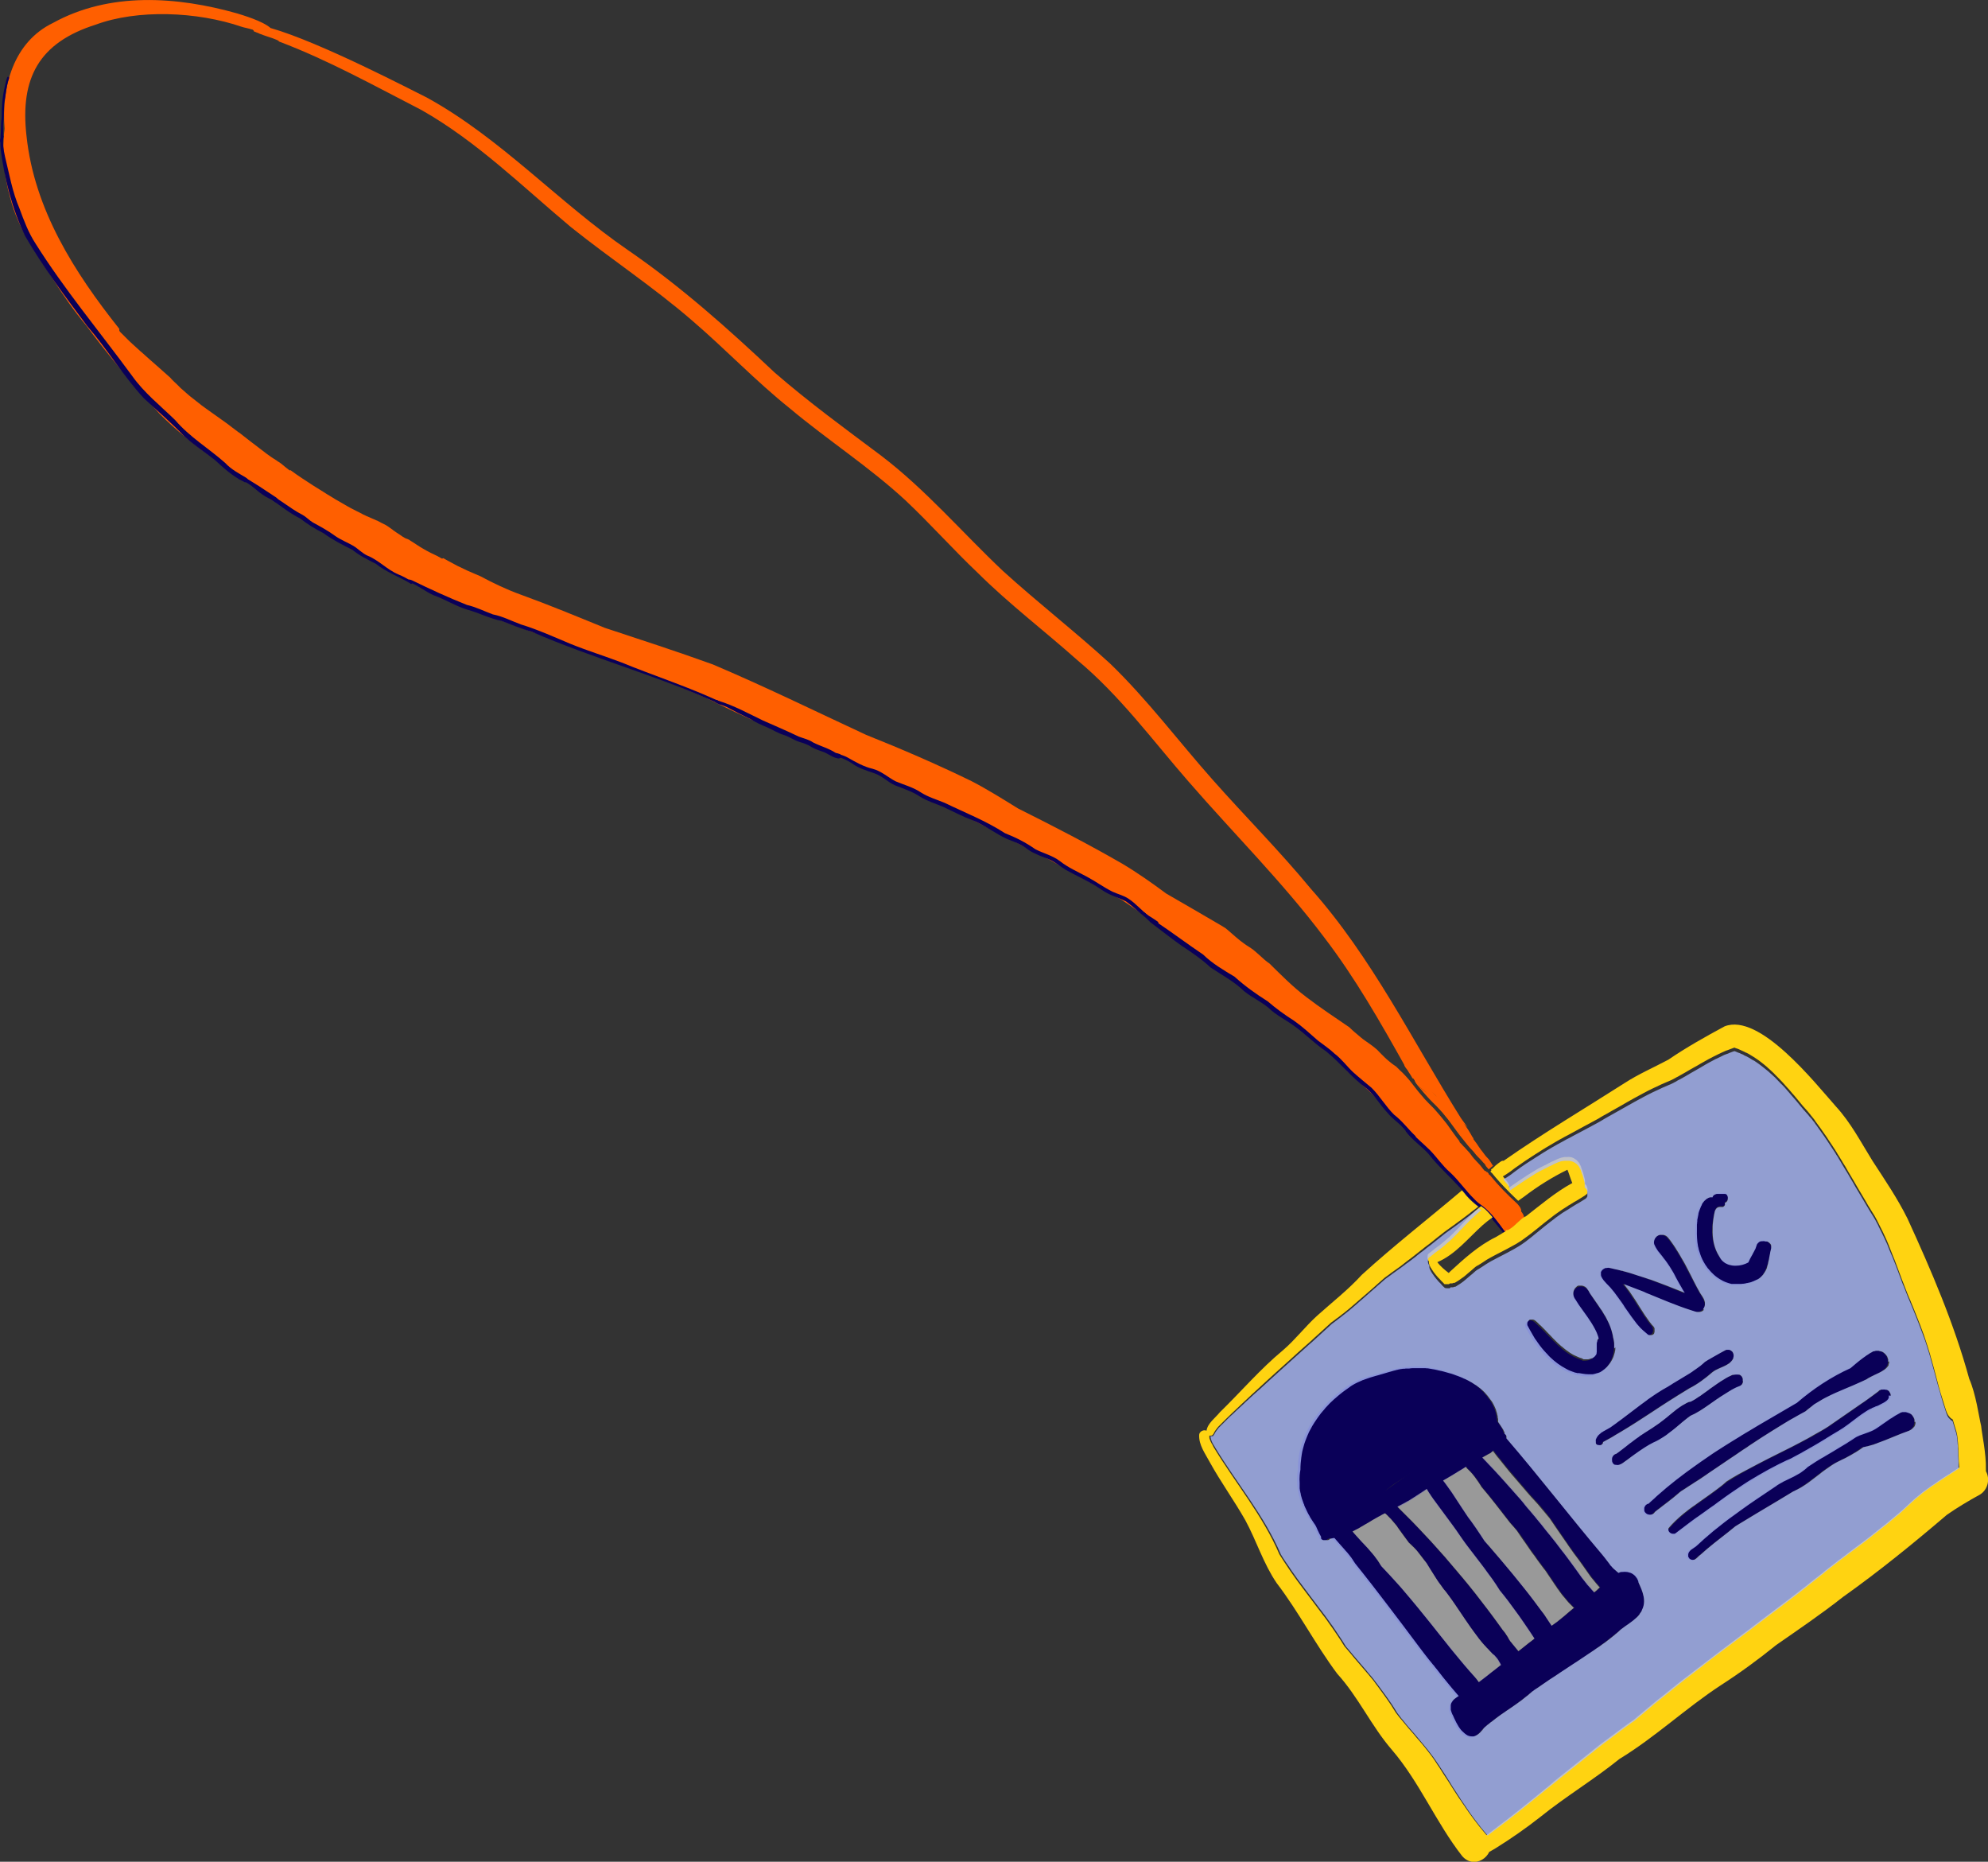 <?xml version="1.0" encoding="UTF-8"?>
<svg id="Layer_2" data-name="Layer 2" xmlns="http://www.w3.org/2000/svg" viewBox="0 0 104.99 98.3">
  <rect x="0" y="0" width="104.99" height="98.3" fill="#333333" stroke="none"/>
  <defs>
    <style>
      .cls-1 {
        fill: #ff5f00;
      }

      .cls-1, .cls-2, .cls-3, .cls-4, .cls-5, .cls-6 {
        stroke-width: 0px;
      }

      .cls-2 {
        fill: #6380ff;
      }

      .cls-3 {
        fill: #ffd311;
      }

      .cls-4 {
        fill: rgba(255, 255, 255, .5);
      }

      .cls-5 {
        fill: rgba(174, 189, 255, .77);
      }

      .cls-6 {
        fill: #0a0058;
      }
    </style>
  </defs>
  <g id="Vector_layer" data-name="Vector layer">
    <path class="cls-6" d="M78.23,89.4c.28.46-.39.9-.7.44-.09-.15-.18-.29-.28-.42-.43-.58-.96-1.05-1.35-1.66-.4-.76-1.04-1.35-1.54-2.04-.51-.79-1.03-1.58-1.68-2.27-.52-.85-1.16-1.61-1.74-2.42-.02-.02-.03-.04-.05-.06-.03-.04-.06-.08-.09-.13,0,0,0,0,0-.01-.09-.04-.14-.09-.16-.15-.01-.03-.02-.07-.01-.11,0-.05.03-.1.06-.14.04-.05.09-.09.15-.11,0,0,0,0,0,0,.07-.02.14-.01.21.04.04.03.07.07.1.12,0,0,0,.01.01.02.06.09.13.18.2.26.02.02.04.04.05.07.05.07.11.13.17.2.2.23.42.45.62.67.07.07.13.15.19.22,0,0,0,0,0,0,.04.04.08.09.11.13.04.04.07.09.11.14.03.04.06.07.08.11.01.02.03.03.04.05.06.09.12.18.17.27.03.03.06.06.08.1,0,0,0,0,0,0,.7.8,1.43,1.58,1.99,2.5.62.78,1.3,1.5,1.79,2.36.38.45.8.87,1.15,1.34.11.15.21.3.31.46Z"/>
    <path class="cls-6" d="M79.73,86.63c.16.35-.04.67-.32.79-.06.03-.13.04-.2.04-.1,0-.2-.02-.29-.07,0,0,0,0,0,0,0,0,0,0,0,0t0,0s-.06-.03-.08-.06c-.03-.02-.05-.05-.08-.08-.06-.06-.11-.11-.16-.17,0,0-.02-.02-.03-.03-.04-.05-.08-.09-.13-.14-.01-.01-.03-.03-.04-.04-.05-.06-.1-.11-.15-.17-.06-.07-.12-.14-.17-.21-.04-.05-.08-.1-.11-.15-.06-.08-.12-.15-.17-.23-.1-.13-.19-.27-.29-.41-.09-.14-.19-.27-.28-.41-.07-.1-.14-.21-.21-.31-.07-.1-.14-.21-.21-.31-.09-.14-.19-.27-.29-.41-.05-.07-.1-.14-.15-.2-.03-.03-.05-.06-.07-.09-.02-.03-.04-.06-.07-.08-.05-.07-.11-.14-.15-.21-.02-.03-.04-.05-.06-.08-.03-.05-.07-.1-.1-.14-.03-.05-.06-.09-.09-.14-.06-.1-.13-.2-.19-.3-.04-.06-.08-.13-.12-.19-.06-.1-.12-.2-.19-.31,0,0,0,0,0,0-.06-.1-.12-.2-.19-.3-.05-.06-.1-.12-.14-.17,0,0,0,0,0,0-.58-.72-1.05-1.52-1.6-2.26,0,0,0,0,0-.01-.02-.02-.04-.05-.05-.07,0,0,0,0,0,0-.01-.34.18-.29.41-.1.34.28.78.87.87.98.96.98,1.8,2.06,2.72,3.07.49.52.87,1.13,1.32,1.68.21.26.46.49.69.75,0,0,0,0,0,0,0,0,0,0,0,0,.04.04.07.08.1.12.02.02.04.04.05.07.02.02.04.05.05.08.03.04.05.07.07.11.01.02.02.04.03.06,0,.01.01.03.02.04,0,0,0,0,0,0,.01.02.02.05.03.07Z"/>
    <path class="cls-6" d="M81.96,85.83c.44.59-.41,1.3-.91.73,0-.01-.01-.02-.02-.03-.17-.26-.35-.53-.53-.79-.09-.13-.18-.26-.27-.39-.06-.09-.12-.17-.19-.26-.27-.38-.56-.75-.84-1.1-.12-.2-.26-.4-.39-.59-.05-.07-.09-.13-.14-.19-.05-.06-.09-.13-.14-.19-.09-.13-.19-.25-.28-.38-.24-.31-.48-.62-.72-.94-.09-.13-.19-.25-.28-.38-.09-.13-.18-.26-.27-.39-.04-.07-.09-.13-.14-.2-.03-.05-.06-.09-.1-.14-.34-.47-.69-.91-1.01-1.37-.03-.05-.07-.1-.1-.14-.03-.05-.07-.1-.1-.15-.03-.05-.06-.1-.1-.15-.03-.05-.06-.1-.09-.15h0c-.07-.12-.14-.23-.2-.35-.02-.05-.01-.1,0-.15.02-.18.23-.29.39-.2.1.1.18.21.26.33.02.03.05.07.07.1.05.07.11.15.17.21.23.28.46.57.7.85,0,0,0,0,0,0,.54.64,1.08,1.26,1.63,1.89.02.02.03.04.05.06,0,0,0,0,0,0,.16.19.33.38.49.56.12.14.24.28.36.42.7.82,1.39,1.66,2.03,2.54.05.07.1.13.15.2.07.1.15.21.22.31.04.06.08.12.12.18.05.08.11.16.16.24h0s.01.01.01.02Z"/>
    <path class="cls-6" d="M84.35,84.31c.34.52-.27,1.18-.81.88-.14-.09-.28-.2-.4-.31h0s0,0,0,0c-.04-.03-.08-.07-.11-.11-.04-.04-.07-.07-.11-.11,0,0,0,0,0,0-.03-.04-.06-.07-.1-.11-.04-.04-.07-.08-.1-.12s-.07-.08-.1-.12c0,0,0,0-.01-.01-.03-.04-.06-.07-.09-.11-.05-.06-.1-.13-.14-.19-.01-.02-.03-.04-.04-.06-.02-.03-.04-.06-.07-.09-.02-.03-.04-.05-.05-.08-.04-.05-.07-.1-.11-.16-.04-.06-.08-.12-.12-.18-.06-.08-.11-.17-.17-.25-.06-.08-.11-.16-.16-.24h0c-.07-.09-.13-.18-.2-.26-.06-.08-.11-.15-.17-.23-.02-.03-.04-.05-.06-.08-.05-.08-.11-.15-.16-.23-.07-.09-.13-.18-.2-.27-.08-.12-.16-.23-.24-.35-.16-.24-.33-.48-.49-.71,0,0,0,0,0,0,0,0,0,0,0,0,0,0,0,0,0,0-.8-1.18-1.58-2.36-2.48-3.49,0-.01-.02-.02-.03-.04-.02-.03-.04-.05-.06-.08-.14-.16-.31-.33-.35-.53,0-.02,0-.04,0-.06-.07-.33.27-.49.48-.39.09.04.16.13.18.27h0c.14.15.29.3.43.46.06.06.11.12.17.18.06.06.11.12.17.18.06.06.11.12.17.18.06.06.11.12.17.18.03.04.06.07.09.1.11.12.21.24.32.35.14.15.27.31.41.46,0,0,.01.01.02.02.1.11.2.22.3.34.02.02.04.05.06.07.05.06.1.12.16.18.05.06.1.12.15.18.02.03.04.05.06.08.05.06.1.12.15.18.03.03.05.06.08.09.09.1.17.2.26.31,0,0,.01.02.02.02.09.11.18.21.26.32.1.12.19.23.28.35.07.09.14.17.21.26.04.05.09.11.13.16.04.05.08.1.12.15.04.05.08.1.12.15.03.04.06.08.09.12.1.13.19.25.29.38,0,0,.01.02.02.02.1.13.2.27.3.4.06.09.13.17.19.26.06.09.13.17.19.26.1.14.2.28.3.42h0s.05.07.08.1c.03.03.05.07.08.1.03.03.06.07.08.1.03.03.06.07.08.1.06.06.11.13.17.19.01.01.02.03.03.04.04.04.07.08.11.12,0,0,0,0,.01.02,0,0,0,.01.01.02.06.07.12.15.18.23Z"/>
    <path class="cls-6" d="M79.04,76.15s0,.04,0,.06c-.02.14-.09.28-.18.38,0,0-.01.01-.02.02,0,0-.01.01-.02.02,0,0,0,0,0,0t0,0s0,0-.01.01c-.01.01-.03.02-.04.03-.02.01-.03.02-.05.04-.02.01-.04.02-.06.03-.06.03-.12.06-.18.1-.06.03-.12.06-.18.1h0c-.17.09-.34.19-.51.29-.04.03-.09.05-.13.08-.07.04-.14.09-.21.13h0c-.06.04-.13.08-.19.12-.07.04-.13.08-.2.12-.07.04-.14.09-.21.13-.1.06-.2.12-.3.18-.1.06-.2.12-.31.18-.07.04-.13.07-.2.11-.02.01-.05.02-.07.04-.03.02-.06.03-.09.05-.06.03-.12.06-.18.09-.09.05-.18.09-.28.14-.02.02-.05.03-.07.05-.05.04-.11.07-.16.11-.2.13-.39.27-.6.39-.06.04-.13.08-.19.12-.07.04-.13.08-.2.11-.13.07-.26.15-.4.21h0s-.02.01-.04.02c-.09.04-.18.09-.27.13-.03.01-.06.03-.09.04,0,0,0,0,0,0-.04.02-.08.04-.12.06-.05.02-.1.05-.15.07h0s-.01,0-.02.01c-.05.02-.09.05-.14.07-.04.02-.08.04-.12.07-.05.03-.1.06-.15.08-.07.04-.14.08-.21.12-.15.09-.3.17-.44.26-.06.03-.11.06-.17.1-.06.04-.13.07-.19.11-.03.02-.06.03-.1.05-.06.03-.11.06-.17.09-.11.06-.23.11-.34.16-.04.02-.07.03-.11.05-.18.08-.37.14-.57.19,0,0,0,0,0,0h0s-.02,0-.03,0c0,0,0,0,0,0,0,0,0,0,0,0-.01,0-.02,0-.04-.02-.05-.02-.08-.06-.11-.11-.02-.03-.03-.07-.04-.11h0s0-.04,0-.05c0-.05.02-.09.04-.13.12-.17.32-.26.49-.37.03-.02.06-.04.1-.07.02-.01.04-.03.05-.04,0,0,0,0,0,0,1.35-1.02,2.74-1.95,4.09-2.96.68-.4,1.36-.77,1.99-1.24.34-.2.76-.6,1.17-.74.29-.09.58-.06.83.27,0,0,.01.02.02.03.02.03.03.06.04.08.05.11.07.24.07.36,0,0,0,.01,0,.02h0Z"/>
    <path class="cls-6" d="M69.88,81.33c-.34-.18-.37-.64-.6-.93-.58-.83-.91-1.81-.73-2.83-.03-1.8,1.14-3.37,2.57-4.36.49-.36,1.17-.56,1.72-.69.78-.26,1.59-.43,2.42-.35,1.46.22,3.43.85,3.65,2.54.1.45.77.85.39,1.33-.83.72-1.41-1-1.56-1.59-.26-.39-.81-.66-1.21-.82-2.87-1.3-6.95.78-7.23,4.04-.08.47-.22.95-.06,1.42.18.64.62,1.17.79,1.81.29.1.11.54-.17.41Z"/>
    <path class="cls-6" d="M69.85,81.32c-.17,0-.26-.23-.13-.35.37-.21.81-.32,1.19-.53.33-.16.64-.36.95-.54.13-.07.3,0,.36.12.07.13.01.29-.12.36-.72.38-1.46.79-2.26.94Z"/>
    <path class="cls-6" d="M86.53,83.56c.21.47.45.99.16,1.5-.11.2-.26.36-.44.5-.02.02-.04.03-.06.05-.13.1-.27.19-.4.28-.01,0-.03.02-.04.03-.03.02-.06.04-.08.06-.01,0-.03.02-.04.03-.05.04-.11.08-.16.13-.81.68-1.68,1.27-2.57,1.85-.2.13-.39.26-.59.38-.29.19-.59.39-.88.59-.1.07-.2.13-.29.2-.1.07-.19.14-.29.2-.25.22-.52.42-.79.62-.16.12-.33.23-.49.34-.05.04-.11.08-.16.11-.11.08-.22.15-.33.23-.27.2-.53.4-.78.63-.21.28-.52.58-.89.39-.39-.22-.59-.68-.77-1.08-.05-.09-.09-.19-.1-.29,0-.02,0-.03,0-.05,0,0,0-.02,0-.03,0-.07,0-.14.03-.2,0-.01,0-.03.01-.04,0,0,0,0,0,0,0-.01,0-.03.02-.04h0s.01-.02.02-.04c0-.01.01-.02.02-.03,0-.01.01-.02.02-.03,0-.01.01-.02.02-.03,0-.01.02-.02.03-.03,0,0,.02-.02.03-.03.02-.02.04-.03.06-.05.06-.05.12-.09.19-.13h0c.1-.06.21-.11.3-.17.05-.03.1-.07.14-.11.18-.13.35-.26.53-.39.06-.04.11-.08.17-.13h0c.39-.29.77-.59,1.16-.89.07-.05.14-.11.21-.16.24-.19.49-.38.73-.57.08-.06.15-.12.23-.18.1-.08.2-.16.3-.24.1-.08.2-.16.3-.23.31-.24.62-.47.93-.7.09-.07.18-.13.28-.2.12-.1.25-.2.37-.3.18-.15.36-.3.54-.45h0c.08-.07.17-.14.25-.21.1-.08.19-.15.29-.23.14-.11.29-.21.44-.31.02-.01.04-.03.06-.04h0c.06-.04.12-.09.17-.14.03-.02.05-.04.07-.07.03-.02.05-.05.08-.07h0c.09-.08.17-.17.26-.25.14-.14.29-.27.45-.37.09-.06.17-.11.27-.15h0s.05-.02.07-.03c.02,0,.05-.02.07-.02.33-.06.66.08.83.36.02.03.04.07.05.1.01.04.03.07.04.11Z"/>
    <path class="cls-6" d="M80.51,87.56c.31.38-.2.91-.59.67-.02-.01-.04-.02-.05-.04-.14-.14-.27-.28-.4-.43-.09-.1-.17-.2-.26-.3-.36-.43-.69-.87-1.02-1.32-.33-.46-.66-.93-.99-1.39-.65-.72-1.26-1.47-1.86-2.24,0,0,0,0,0,0-.09-.11-.17-.22-.26-.33-.08-.11-.16-.21-.24-.32,0,0,0,0,0,0s0,0,0,0c-.52-.68-1.04-1.37-1.57-2.04-.05-.07-.11-.14-.16-.2-.02-.02-.03-.04-.05-.07-.06-.22.2-.41.39-.29.08.05.15.12.22.18.04.04.09.08.13.13h0c.13.13.25.25.38.38.13.13.25.25.38.38.25.26.5.51.74.78.1.11.2.21.3.32.03.03.06.06.08.09.12.13.23.25.34.38.11.12.22.25.33.37.01.02.03.03.04.05.08.09.16.18.24.28.05.06.11.13.16.19.09.11.18.22.28.33.1.12.21.25.31.37.1.13.21.25.31.38.08.1.16.2.24.3.43.55.85,1.1,1.26,1.67.06.08.12.16.18.25,0,0,0,0,0,0,0,0,0,0,0,0,.11.16.22.32.33.48.03.04.05.08.08.12h0s.07.08.1.12c.11.14.22.26.32.39.1.12.2.24.31.38Z"/>
    <path class="cls-6" d="M77.37,90.08c-2.1-2.38-3.89-5.03-5.89-7.5-.34-.55-.81-1-1.22-1.49-.14-.23.13-.53.37-.41,0,0,0,0,0,0,2.96,2.09,4.94,5.24,7.31,7.92.21.26.38.56.51.87.27.66-.64,1.19-1.08.61Z"/>
    <path class="cls-6" d="M86.08,83.86c.07.43-.42.79-.81.61-.29-.19-.54-.41-.76-.66h0c-.06-.07-.12-.14-.18-.21-.06-.07-.12-.15-.18-.22-.03-.04-.06-.07-.09-.11,0,0,0,0-.01-.01-.04-.06-.08-.11-.12-.17-.22-.31-.43-.62-.66-.92-.02-.03-.04-.05-.06-.08-.02-.03-.04-.05-.06-.08-.09-.13-.18-.25-.27-.38-.06-.08-.12-.17-.17-.25-.28-.4-.55-.8-.83-1.21-.73-1.08-1.46-2.15-2.25-3.18-.18-.22-.34-.45-.49-.68-.02-.03-.04-.06-.06-.1,0-.01-.02-.03-.03-.04h0s-.02-.03-.03-.05c-.06-.1-.09-.22-.04-.33,0,0,0,0,0,0,.08-.19.3-.21.44-.12h0s.02.01.03.02c0,0,.01.01.02.02,0,0,0,0,.01.01,0,0,.01.01.02.02,0,0,.01.02.02.03,0,0,0,.02.01.03,0,.01,0,.03.01.04,0,0,0,.02,0,.03,0,0,0,.01,0,.02,0,.01,0,.02,0,.03,1.74,2.02,3.34,4.11,5.06,6.14.09.11.18.22.26.33.04.06.09.11.13.17.01.02.03.04.04.05.09.11.18.21.29.31.02.02.04.03.06.05,0,0,.01.01.02.01.02.02.05.05.07.07.26.23.53.48.6.83Z"/>
    <path class="cls-6" d="M85.27,83.26c.21.28-.2.63-.44.37-.02-.03-.05-.05-.07-.08-.98-1.11-1.94-2.26-2.88-3.4-.21-.25-.41-.49-.62-.74-.1-.11-.21-.23-.31-.34,0,0-.02-.02-.03-.03-.09-.1-.19-.21-.28-.32-.02-.02-.04-.04-.05-.06-.08-.1-.17-.19-.25-.29-.1-.12-.2-.23-.3-.35-.1-.12-.2-.24-.3-.35-.2-.24-.39-.48-.58-.72,0,0-.01-.02-.02-.02-.09-.11-.18-.23-.26-.34-.07-.08-.13-.17-.19-.26-.03-.07-.02-.13.01-.18.07-.11.23-.16.33-.06,0,0,0,0,.01.01,0,0,.02.02.03.03.02.02.04.04.06.05,1.72,1.6,3.28,3.35,4.69,5.22.53.55.95,1.17,1.41,1.77.02.03.04.05.06.08Z"/>
    <path class="cls-6" d="M83.48,72.63c-1.38-.2-2.32-1.42-2.92-2.57-.09-.29.38-.39.41-.08.72.97,1.92,2.54,3.27,1.88.81-1.05-.5-2.3-1.03-3.18-.3-.34-.03-.89.44-.73.21.08.28.31.4.48.45.69,1.01,1.34,1.13,2.19.3,1.12-.5,2.25-1.71,2.02Z"/>
    <path class="cls-6" d="M83.13,72.56c-.79-.44-1.44-1.08-1.94-1.83-.18-.27-.55-.45-.61-.77,0-.15.15-.28.3-.24.17.05.28.22.42.33.66.63,1.22,1.4,2.12,1.72.56.17.25,1.01-.29.79Z"/>
    <path class="cls-6" d="M83.53,72.27c-.2-.03-.8-.34-.58-.58.05-.04.13-.03.17.01.14.03.23.12.36.14.28.03.6,0,.75-.27.14-.3-.11-.82.33-.9.6.02.3.84.16,1.18-.25.43-.75.56-1.2.42Z"/>
    <path class="cls-6" d="M86.99,70.47c-.84-.64-1.34-1.75-2.02-2.52-.15-.18-.35-.33-.45-.55-.14-.32.21-.55.5-.45,1.36.29,2.65.81,3.92,1.33-.4-.59-.64-1.27-1.1-1.81-.18-.23-.39-.46-.5-.73-.08-.28.16-.58.45-.53.12.02.23.09.3.19.69.87,1.1,1.86,1.64,2.82.15.27.45.6.21.91-.12.13-.3.17-.47.11-1.29-.39-2.51-1-3.78-1.45.57.68.95,1.49,1.49,2.17.23.2.13.63-.22.52Z"/>
    <path class="cls-6" d="M91.36,67.83c-.97-.21-1.6-1.1-1.78-2.04-.15-.88-.06-3.05,1.32-2.51.07.04.12.11.17.17.1.12-.05.3-.19.23-.04,0-.07.02-.08.02-.02,0-.04,0-.06.01h0c-.18.07-.19.28-.24.45-.13.74-.14,1.51.27,2.15.31.56,1.03.61,1.54.33.14-.34.34-.57.44-.9.16-.41.81-.26.79.17-.13.56-.19,1.25-.67,1.63-.44.27-1,.37-1.51.3Z"/>
    <path class="cls-6" d="M91.01,63.48c-.2-.04-.54.09-.59-.2,0-.3.39-.28.6-.3.32,0,.31.51,0,.5Z"/>
    <path class="cls-6" d="M84.45,76.32c-.17,0-.22-.19-.19-.33.09-.35.52-.46.79-.65,1.01-.68,1.91-1.51,2.98-2.11.67-.44,1.41-.78,2.01-1.33.36-.23.74-.44,1.13-.63.24-.07.45.19.37.41-.17.44-.77.49-1.12.76-.38.33-.77.64-1.23.86-1.54.92-2.99,1.99-4.55,2.84,0,.1-.1.18-.2.18Z"/>
    <path class="cls-6" d="M85.32,77.37c-.29-.07-.29-.52,0-.59.3-.21.57-.45.87-.67.52-.41,1.12-.7,1.63-1.12.44-.33.84-.73,1.35-.95.61-.11,2.44-2.02,2.83-1.32.09.17.03.39-.13.48-.99.39-1.68,1.14-2.63,1.57-.64.49-1.2,1.09-1.94,1.42-.55.28-1.05.66-1.55,1.02-.13.09-.28.2-.44.15,0,0,0,0,0,0Z"/>
    <path class="cls-6" d="M86.8,79.8c-.06-.14,0-.31.13-.38.03-.02.06-.03.09-.03,2.33-2.17,5.12-3.73,7.85-5.33.86-.74,1.81-1.37,2.83-1.83.37-.3.72-.62,1.15-.84.27-.16.63-.05.78.22.37.77-.67.91-1.11,1.24-1.11.57-2.25.83-3.22,1.7-2.3,1.21-4.37,2.82-6.57,4.2-.45.39-.93.73-1.39,1.11-.12.21-.46.19-.54-.04Z"/>
    <path class="cls-6" d="M88.12,80.74c.82-1,2.08-1.63,3.07-2.48,1.73-1.11,3.64-1.83,5.37-2.92.88-.62,1.79-1.22,2.65-1.86.13-.16.39-.18.54-.03.4.54-.52.77-.87.96-.62.29-1.15.83-1.73,1.17-.85.51-1.68,1.04-2.57,1.47,0,0,0,0,.01,0-1.64.74-3.09,1.75-4.54,2.8-.52.36-1.02.73-1.52,1.12-.17.15-.45,0-.42-.23Z"/>
    <path class="cls-6" d="M89.34,82.38c-.19,0-.32-.21-.24-.38.11-.19.34-.28.5-.43,1.28-1.18,2.72-2.16,4.15-3.11.53-.37,1.18-.53,1.66-1,.78-.53,1.61-.97,2.39-1.49.32-.24.74-.29,1.09-.47.48-.29.91-.65,1.42-.9.66-.35,1.15.66.46.96-.82.27-1.57.69-2.43.86-.35.26-.73.48-1.12.67-.95.41-1.64,1.26-2.57,1.68-1.01.62-2.04,1.21-3.05,1.84-.61.51-1.26.97-1.84,1.5-.15.08-.25.28-.43.28Z"/>
    <path class="cls-6" d="M70.16,80.94s-.05-.03-.08-.04c-.65.07-.72-.55-.62-1.04-.63-.24-.28-1.46-.33-2.01-.01-.57.05-1.15.11-1.72.04-.25.26-.43.51-.42.12-.53.18-1.34.88-1.25.21-.5.47-1.49,1.2-1.05.12-.06.26-.09.39-.07.11.02.2.06.28.12.18-.62.91-.84,1.47-.6.33-.19.73-.14,1.07,0,.06.02.11.05.17.07.36-.16.79-.07,1.12.12.33-.31.89-.31,1.21.03.07.08.14.16.21.25,1.46.15,2,3.16.04,2.79-.03.02-.06.05-.1.06-.08.18-.21.33-.38.43-.25.14-.55.15-.8.03-.2.23-.54.25-.73.48-.33.29-.78.41-1.17.59-.32.21-.64.42-.96.63-.9.61-1.52,1.61-2.47,2.14-.24.31-.59.66-1.01.46Z"/>
    <path class="cls-6" d="M78.09,84.79c.18.19-.11.48-.29.29-.98-.93-1.86-2.07-2.8-3.04,0,0,0,0,0,0-.05-.06-.11-.11-.16-.17,0,0,0,0,0,0,0,0,0,0,0,0s0,0,0,0h0s-.08-.08-.11-.12c-.04-.04-.07-.07-.11-.11-.07-.07-.14-.14-.22-.21-.18-.24-.34-.48-.52-.71-.02-.03-.05-.07-.07-.1-.02-.03-.05-.06-.07-.1-.05-.07-.11-.14-.17-.2-.02-.02-.04-.04-.06-.07-.03-.04-.07-.07-.1-.11-.03-.03-.06-.06-.09-.09-.02-.02-.05-.05-.07-.07-.01-.01-.03-.02-.04-.04-.02-.02-.05-.04-.07-.06,0,0,0,0,0,0h0s-.05-.04-.07-.05c-.08-.1-.03-.2.06-.22.06-.02.14,0,.19.08.03.02.06.04.1.06,0,0,.01,0,.02.01.57.41.94,1.01,1.42,1.52.63.46.98,1.16,1.56,1.66.59.59,1.09,1.28,1.71,1.85Z"/>
    <path class="cls-6" d="M78.65,82.44c-.88-1.37-1.87-2.67-2.93-3.9-.15-.2.17-.44.32-.24.77.87,1.45,1.81,2.15,2.74.26.4.48.82.73,1.23.1.17-.15.34-.27.17Z"/>
    <path class="cls-6" d="M78.89,82.07c.04.06.04.12.01.16-.05.09-.18.13-.26.02-.68-.92-1.27-1.9-1.91-2.85-.25-.37-.51-.75-.78-1.11-.02-.02-.04-.05-.06-.07,0,0,0,0,0-.01-.04-.06-.03-.15.04-.2.06-.05.16-.04.21.03.03.04.06.07.08.11,0,0,0,.01.01.02.05.07.11.14.16.21.06.08.12.16.18.25.04.06.08.12.12.17.18.27.35.54.53.81.05.08.11.16.16.24.05.08.11.16.16.24.06.08.12.16.18.24.17.23.32.46.48.7t0,0s0,0,0,0c.07.11.14.21.21.32.16.24.31.47.48.71Z"/>
    <path class="cls-6" d="M83.68,84.44c.17.17.33.35.17.51-.08.06-.2.05-.26-.04-.07-.08-.13-.16-.2-.24-1.07-1.32-2.15-2.59-3.26-3.86,0,0,0,0,0,0,0,0,0,0,0,0,0,0,0,0,0,0-.12-.13-.23-.27-.35-.4-.5-.64-.99-1.29-1.52-1.91-.03-.04-.06-.09-.08-.13-.05-.08-.11-.17-.17-.25-.15-.2-.31-.39-.49-.57-.02-.02-.04-.04-.05-.06,0,0,0-.01-.01-.02,0,0,0-.02-.01-.03h0c-.03-.1.04-.2.13-.24.07-.03.16-.03.22.03.02.03.05.06.06.11,1.95,2.19,3.66,4.6,5.58,6.82.05.09.16.18.26.28Z"/>
    <path class="cls-6" d="M79.91,88.13s.02.07,0,.1c-.03.12-.19.19-.29.08-.02-.02-.03-.04-.05-.06-.18.02-.25-.16-.33-.33h0s-.01-.03-.02-.04c0-.01-.01-.03-.02-.04-.02-.03-.03-.07-.05-.09,0,0,0-.01-.01-.01,0,0,0-.01-.01-.02,0-.03-.03-.06-.05-.09,0-.01-.02-.02-.03-.04-.02-.03-.04-.05-.06-.08-.01-.01-.02-.03-.04-.04-.02-.02-.04-.05-.06-.07,0,0,0,0,0,0,0,0,0,0,0,0t0,0c-.36-.42-.96-1.04-.73-1.25.02-.02.05-.03.08-.04.09-.02.19.02.23.11.25.38.56.73.83,1.1.03.04.05.08.08.12.06.08.12.17.18.25.11.15.23.3.33.46Z"/>
    <path class="cls-2" d="M78.12,63.67h0s0,0,0,0c0,0-.01,0-.02.01s-.01,0-.02.01h0c-.22-.18-.43-.36-.62-.57-.08-.1-.16-.19-.24-.29.01-.01.02-.02.04-.03,0,0,0,0,0,0,.07.06.14.13.21.19.22.22.41.46.65.66Z"/>
    <path class="cls-2" d="M78.93,64.4s0,0,0,0c-.02-.01-.04-.02-.06-.04-.02.01-.03.02-.05.04-.13-.15-.26-.3-.4-.43-.07-.06-.14-.11-.21-.16h0s.02-.02.04-.03t0,0h0s.02.02.03.03c.02,0,.03.02.05.03.02,0,.03.02.05.03.23.14.39.33.54.53,0,0,0,0,0,0Z"/>
    <path class="cls-4" d="M79.25,87.92h0c-.1.08-.19.15-.29.23-.14.11-.29.22-.43.34-.14.11-.29.22-.43.33-.02-.04-.05-.07-.08-.11-.03-.04-.05-.07-.08-.1-.05-.06-.1-.12-.16-.18-.05-.06-.1-.12-.16-.18-.1-.12-.21-.24-.31-.36-.05-.06-.1-.12-.15-.18-.15-.18-.29-.35-.44-.53-.11-.13-.21-.26-.32-.4-.13-.17-.27-.33-.4-.5-.14-.18-.28-.35-.42-.53-.07-.09-.14-.18-.21-.26-.16-.19-.31-.39-.47-.58-.13-.16-.26-.31-.39-.47-.07-.09-.15-.17-.22-.26-.07-.09-.15-.17-.22-.26-.07-.09-.15-.17-.22-.25-.28-.31-.56-.62-.85-.92,0,0,0,0,0,0-.03-.03-.06-.06-.08-.1-.05-.09-.11-.18-.17-.27-.01-.02-.03-.04-.04-.05-.03-.04-.05-.07-.08-.11-.03-.05-.07-.09-.11-.14-.04-.05-.07-.09-.11-.13,0,0,0,0,0,0-.06-.07-.13-.15-.19-.22-.21-.22-.42-.44-.62-.67-.06-.06-.11-.13-.17-.2.06-.03.11-.06.17-.09.03-.02.06-.03.1-.05.06-.03.13-.07.19-.11.06-.03.11-.06.17-.1.15-.08.3-.17.44-.26.07-.04.14-.08.21-.12.05-.03.1-.06.15-.08.04-.02.08-.04.12-.07.05-.02.09-.05.14-.07,0,0,.01,0,.02-.01h0s0,0,0,0c.03.02.05.04.07.06.01.01.03.02.04.04.03.02.05.04.07.07.03.03.06.06.09.09.04.03.07.07.1.11.02.02.04.04.06.07.06.07.11.13.17.2.03.03.05.06.07.1.02.03.05.07.07.1.17.23.34.48.52.71.07.07.15.14.22.21.04.03.07.07.11.11.04.04.08.08.11.12h0s0,0,0,0c0,0,0,0,0,0,0,0,0,0,0,0,.08.1.16.21.24.31.08.11.17.22.26.33,0,0,0,0,0,0,.06.1.12.2.19.31.04.06.08.13.12.19.06.1.13.2.19.3.03.05.06.09.09.14.03.05.07.1.1.14.02.03.04.05.06.08.05.07.1.14.15.21.02.03.04.06.07.08.02.03.05.06.07.09.05.07.1.13.15.2.1.13.19.27.29.41.07.1.14.21.21.31.07.1.14.21.21.31.09.14.19.28.28.41.09.14.19.27.29.41.06.08.11.15.17.23.04.05.08.1.11.15.06.07.11.14.17.21.05.06.1.12.15.17.01.02.03.03.04.04.04.05.08.1.13.14,0,0,.02.02.03.03.05.06.11.12.16.17.03.03.05.06.08.08.03.02.05.04.08.06t0,0s0,0,0,0c0,0,0,0,0,0,.02.02.04.05.06.07.01.02.02.03.04.04.02.03.04.06.06.08,0,.01.02.03.03.04.02.04.04.07.05.09,0,0,0,0,.01.02,0,0,0,0,.01.01.02.03.03.06.05.09,0,.01.01.03.02.04,0,.01.01.03.02.04Z"/>
    <path class="cls-4" d="M81.02,86.53c-.1.08-.2.16-.3.23-.1.08-.2.16-.3.24-.08.06-.15.12-.23.18-.1-.12-.21-.25-.32-.39-.03-.04-.06-.08-.1-.12-.03-.04-.05-.08-.08-.12,0,0,0,0,0,0,0-.01-.01-.03-.02-.04-.01-.02-.02-.04-.03-.06-.02-.04-.05-.08-.07-.11-.02-.03-.04-.05-.05-.08-.02-.02-.03-.04-.05-.07-.03-.04-.07-.08-.1-.12,0,0,0,0,0,0-.02-.02-.03-.04-.05-.07-.04-.06-.09-.12-.13-.18-.41-.57-.83-1.12-1.26-1.67-.08-.1-.16-.2-.24-.3-.1-.13-.2-.25-.31-.38-.1-.12-.2-.25-.31-.37-.09-.11-.18-.22-.28-.33-.05-.06-.11-.13-.16-.19-.08-.09-.16-.19-.24-.28-.01-.02-.03-.03-.04-.05-.11-.12-.22-.25-.33-.37-.11-.13-.23-.25-.34-.38-.03-.03-.06-.06-.08-.09-.1-.11-.2-.21-.3-.32-.24-.26-.49-.52-.74-.78-.13-.13-.25-.25-.38-.38-.13-.13-.25-.25-.38-.38.14-.07.27-.14.4-.21.07-.04.13-.08.2-.11.06-.04.13-.08.19-.12.2-.13.4-.26.6-.39.05-.04.11-.07.16-.11h0s.06.1.09.15c.03.05.06.1.1.15.03.05.06.1.1.15.03.05.07.1.1.14.33.46.68.91,1.01,1.37.03.05.07.09.1.14.05.06.09.13.14.2.09.13.18.26.27.39.09.13.19.26.28.38.24.32.48.63.72.94.1.13.19.25.28.38.05.06.09.13.14.19.05.06.09.13.14.19.13.19.27.39.39.59.29.35.57.72.84,1.1.06.09.13.17.19.26.09.13.18.26.27.39.18.26.36.53.53.79Z"/>
    <path class="cls-4" d="M83.13,84.88h0c-.18.15-.36.3-.54.46-.12.1-.24.2-.37.3-.09.06-.18.13-.28.2,0,0-.01-.01-.01-.02-.05-.08-.11-.16-.16-.24-.04-.06-.08-.12-.12-.18-.01-.02-.02-.03-.03-.05-.06-.09-.12-.18-.19-.26-.05-.07-.1-.14-.15-.2-.17-.23-.34-.46-.52-.69-.07-.09-.15-.19-.22-.28-.42-.53-.85-1.05-1.29-1.57-.12-.14-.24-.28-.36-.42-.16-.19-.32-.38-.49-.56,0,0,0,0,0,0-.07-.11-.14-.21-.21-.32,0,0,0,0,0,0h0s0,0,0,0c-.16-.24-.31-.47-.48-.7-.06-.08-.12-.16-.18-.24-.05-.08-.11-.16-.16-.24-.05-.08-.11-.16-.16-.24-.18-.27-.35-.54-.53-.81-.04-.06-.08-.12-.12-.17-.06-.08-.12-.17-.18-.25-.05-.07-.1-.14-.16-.21,0,0,0-.01-.01-.02.1-.06.2-.12.31-.18.1-.06.2-.12.3-.18.07-.04.14-.09.21-.13.07-.04.13-.08.2-.12.06-.04.13-.08.19-.12h0s0,.02.01.03c0,0,0,.01.01.02.01.02.03.04.05.06.19.17.35.36.49.57.06.08.12.17.17.25.03.04.06.09.08.13.53.62,1.02,1.27,1.52,1.91.12.13.24.27.35.4,0,0,0,0,0,0,0,0,0,0,0,0,0,0,0,0,0,0,.16.24.32.48.49.71.08.12.16.23.24.35.06.09.13.18.2.27.05.08.11.15.16.23.02.03.04.05.06.08.06.08.11.15.17.23.07.09.13.18.2.26h0c.05.08.11.16.16.24.05.08.11.16.17.25.04.06.08.12.12.18.03.05.07.1.11.16.02.03.04.05.05.08.02.03.05.06.07.09.01.02.03.04.04.06.05.06.09.13.14.19.03.04.06.07.09.11,0,0,0,0,.01.01.03.04.07.08.1.12.03.04.07.08.1.12.03.04.06.07.1.11,0,0,0,0,0,0,.04.04.07.07.11.11.04.04.07.07.11.11h0Z"/>
    <path class="cls-4" d="M84.5,83.8h0s-.05.05-.08.07c-.02.02-.05.04-.07.07-.06.05-.11.1-.17.14,0,0,0,0,0,0,0,0,0,0,0,0,0,0,0-.01-.01-.02-.03-.04-.07-.08-.11-.12-.01-.01-.02-.03-.03-.04-.06-.06-.11-.13-.17-.19-.03-.03-.06-.06-.08-.1-.03-.03-.06-.07-.08-.1-.03-.03-.05-.07-.08-.1-.03-.03-.05-.07-.08-.1-.1-.14-.2-.28-.3-.42-.06-.09-.13-.17-.19-.26-.06-.09-.13-.17-.19-.26-.1-.14-.2-.27-.3-.4,0,0-.01-.02-.02-.02-.1-.13-.19-.25-.29-.38-.03-.04-.06-.08-.09-.12-.04-.05-.08-.1-.12-.15-.04-.05-.08-.1-.12-.15-.04-.05-.08-.11-.13-.16-.07-.09-.14-.18-.21-.26-.09-.12-.19-.24-.28-.35-.09-.11-.18-.21-.26-.32,0,0-.01-.02-.02-.02-.08-.1-.17-.2-.26-.31-.03-.03-.05-.06-.08-.09-.05-.06-.1-.12-.15-.18-.02-.03-.04-.05-.06-.08-.05-.06-.1-.12-.15-.18-.05-.06-.1-.12-.16-.18-.02-.02-.04-.05-.06-.07-.1-.11-.2-.22-.3-.34,0,0-.01-.01-.02-.02-.14-.15-.27-.31-.41-.46-.11-.12-.21-.24-.32-.35-.03-.04-.06-.07-.09-.1-.06-.06-.11-.12-.17-.18-.06-.06-.11-.12-.17-.18-.06-.06-.11-.12-.17-.18-.06-.06-.11-.12-.17-.18.06-.03.12-.07.18-.1.06-.03.12-.07.18-.1.02,0,.04-.02.06-.03.02-.01.04-.02.05-.04.01-.01.03-.02.04-.03,0,0,0,0,.01-.01t0,0s0,0,0,0c0,0,.01,0,.02-.02,0,0,.01-.01.02-.02.09.12.18.23.26.34,0,0,.01.02.02.02.19.24.39.48.58.72.1.12.2.24.3.35.1.12.2.23.3.35.08.1.17.19.25.29.02.02.03.04.05.06.09.11.19.21.28.32,0,0,.02.02.03.03.1.11.21.23.31.34.21.25.41.49.62.74.27.4.55.81.83,1.21.06.08.12.17.17.25.09.13.18.25.27.38.02.03.04.05.06.08.02.03.04.05.06.08.23.3.44.61.66.92.04.06.08.11.12.17,0,0,0,0,.01.01.03.04.06.08.09.11.06.07.12.15.18.22.06.07.12.14.18.21Z"/>
    <path class="cls-1" d="M79.51,65.08s0,0,0,0c-.02,0-.04-.01-.06-.03-.08-.05-.13-.13-.17-.2-.02,0-.04-.02-.05-.04-.07-.1-.13-.19-.2-.29-.04-.03-.08-.06-.09-.12h0s0,0,0,0h0s0,0,0,0c0,0,0,0,0,0h0c-.11-.15-.22-.28-.36-.4,0,0,0,0,0,0-.08-.07-.18-.13-.28-.19-.01,0-.02-.02-.03-.03,0,0,0,0,0,0-.02-.02-.04-.03-.07-.05-.02-.02-.04-.04-.07-.05,0,0,0,0,0,0h0c-.24-.2-.43-.44-.65-.67-.07-.07-.14-.13-.21-.19,0,0,0,0,0,0-.07-.06-.13-.11-.2-.16.03-.04.02-.1-.02-.13,0,0,0,0,0,0-.03-.03-.06-.06-.08-.09-.02-.05-.06-.1-.09-.14-.05-.05-.09-.1-.14-.14-.06-.05-.13-.11-.19-.16-.05-.04-.1-.08-.15-.12-.13-.12-.25-.24-.37-.36,0,0,0,0,0,0-.07-.07-.14-.14-.21-.21,0,0-.02-.01-.02-.02-.03-.04-.07-.09-.1-.13-.02-.03-.05-.06-.08-.09-.04-.04-.08-.09-.12-.13-.11-.12-.22-.23-.33-.34-.12-.13-.24-.25-.36-.38-.14-.15-.27-.3-.41-.44,0,0,0,0,0,0,0,0,0,0,0,0-.19-.2-.37-.39-.56-.59-.03-.03-.06-.06-.08-.09-.06-.07-.12-.13-.18-.2-.03-.03-.05-.06-.08-.09-.05-.05-.1-.1-.15-.15,0,0,0,0,0,0-.27-.28-.55-.55-.82-.83-.05-.05-.09-.1-.14-.14-.09-.08-.18-.17-.27-.25-.13-.12-.26-.23-.39-.35,0,0,0,0,0,0-.09-.09-.18-.17-.27-.26-.03-.03-.07-.06-.1-.09-.06-.05-.12-.11-.18-.16,0,0-.01-.01-.02-.02-.82-.89-1.69-1.72-2.69-2.43-2.2-1.66-4.51-3.16-6.71-4.81-.78-.6-1.65-1.23-2.51-1.8-1.3-.72-2.59-1.43-3.87-2.15-3.72-1.94-7.47-3.88-11.28-5.58-.15-.07-.3-.13-.45-.2-2.18-.75-4.28-1.7-6.34-2.73-1.79-.79-3.64-1.43-5.44-2.19-3.4-1.16-6.79-2.32-10.03-3.86-2.65-1.27-4.97-3.05-7.45-4.6-2.1-1.31-4.23-2.61-5.98-4.38-1.32-1.47-2.66-3.01-3.86-4.65-.65-.77-1.23-1.61-1.77-2.47,0,0,0,0,0,0-.01-.02-.02-.03-.03-.05-.86-1.31-1.79-2.6-2.19-4.14-.35-1.19-.47-2.47-.32-3.72C.07,4.58.71,2.22,2.8,1.21,5.79-.44,9.35-.19,12.53.71c.25.08,1.33.39,1.76.77,2.62.74,7.61,3.36,8.25,3.67,3.93,2.16,6.96,5.54,10.63,8.06,2.78,1.91,5.29,4.15,7.74,6.46,1.81,1.57,3.69,2.94,5.6,4.37,2.37,1.8,4.3,4.07,6.45,6.1,1.85,1.68,3.82,3.21,5.66,4.89,1.98,1.91,3.62,4.11,5.44,6.16,1.71,1.93,3.53,3.75,5.17,5.74,3.23,3.63,5.36,8.01,7.92,12.1.12.17.24.33.36.5-.06-.06-.12-.12-.18-.18-.09-.09-.19-.18-.28-.26-.08-.08-.16-.17-.25-.25-.09-.09-.17-.17-.25-.26-.12-.13-.24-.26-.37-.39-.12-.12-.25-.25-.38-.37-.14-.13-.29-.26-.44-.38-.14-.12-.27-.24-.4-.37-.11-.12-.22-.25-.33-.37-.1-.11-.21-.22-.33-.32-.03-.03-.06-.05-.09-.07-1.31-2.34-2.64-4.68-4.28-6.82-2.19-2.91-4.77-5.47-7.15-8.21-1.91-2.19-3.64-4.56-5.89-6.43-1.74-1.55-3.6-2.96-5.25-4.6-1.32-1.25-2.51-2.6-3.84-3.85-1.91-1.76-4.11-3.18-6.09-4.84-1.8-1.44-3.39-3.12-5.14-4.62-2.04-1.77-4.31-3.26-6.42-4.95-2.57-2.15-4.96-4.52-7.89-6.18-2.47-1.27-4.93-2.64-7.53-3.62,0-.02-.02-.03-.03-.04-.06-.04-.13-.06-.2-.09-.04-.02-.08-.03-.13-.05-.1-.03-.2-.07-.3-.1-.1-.03-.2-.07-.3-.11-.01,0-.02,0-.04-.01-.06-.03-.12-.06-.19-.08-.04-.02-.09-.04-.13-.05,0-.03-.02-.06-.05-.08-.02-.02-.05-.02-.08-.03-.02,0-.04-.01-.06-.02-.04-.01-.08-.02-.12-.03-.07-.02-.14-.03-.21-.05-.04-.01-.07-.02-.11-.03,0,0,0,0,0,0-2.38-.82-5.53-.93-7.72-.12-3,.95-4.01,2.82-3.66,5.88.41,3.88,2.53,7.2,4.89,10.17,0,0,0,.01.01.02,0,.02,0,.04,0,.07,0,.02.01.04.02.05.02.04.06.07.09.1.02.02.03.03.05.05h0s0,0,.01.01c.09.09.18.18.26.26.08.08.16.16.25.24.07.06.14.13.21.19.08.07.15.14.23.21,0,0,.01,0,.01.01.01.01.03.02.04.03.27.24.53.48.8.71.21.18.41.37.62.55.05.04.09.08.13.12.02.02.03.04.05.06.08.08.17.17.26.25.05.05.11.11.16.16.02.02.03.03.05.05.11.09.21.19.32.28.05.04.1.09.15.13.02.01.03.03.05.04.11.09.22.17.33.26.06.05.12.09.18.14.02.02.04.03.06.05t0,0c.21.15.42.31.64.46.22.16.44.31.66.47,0,0,0,0,0,0,0,0,0,0,0,0,0,0,0,0,0,0,0,0,0,0,0,0h0c.11.08.22.16.33.25.12.09.24.18.36.27,0,0,0,0,0,0,0,0,0,0,0,0,0,0,0,0,0,0,0,0,0,0,.01,0,.18.14.37.29.55.43.07.05.14.11.21.16.23.17.45.35.68.52.17.13.35.25.53.36.01,0,.03.02.04.03.03.02.05.04.08.05.04.03.08.06.13.09.14.12.28.23.42.34.02.02.05.02.08.01.01,0,.02.02.04.03.08.06.17.12.25.18.11.08.23.15.34.23.18.12.37.24.55.36.17.11.35.22.53.33.14.09.28.18.42.26.07.04.14.09.21.13,0,0,0,0,0,0,.21.12.43.25.64.37.06.03.12.07.18.1.1.05.2.1.29.15.12.06.25.12.37.19.06.03.12.05.17.08.13.06.26.11.39.17.05.02.11.05.16.07.03.01.06.02.09.04.13.07.26.14.39.2.04.02.07.05.11.07.09.06.18.13.27.19,0,0,0,0-.01,0,.14.1.29.2.43.29.07.05.14.1.22.14.04.02.09.04.13.05.04.02.08.04.12.06,0,0,0,0-.01,0,.25.15.48.32.73.46.25.15.52.28.78.4,0,0,0,0-.01,0,.04.02.09.04.13.07h0,0s0,0,0,0h0s0,0,0,0c0,0,0,0,0,0,.01,0,.02.01.03.02.01,0,.03.01.04.02.03,0,.06,0,.08-.02.08.04.15.09.23.13.09.05.19.1.28.15.08.04.16.09.24.13.13.06.26.12.38.18.08.04.16.08.24.11.19.08.38.17.58.25.69.37,1.4.71,2.15.98,1.49.54,2.96,1.15,4.43,1.75,1.91.63,3.82,1.25,5.7,1.93,2.74,1.16,5.41,2.47,8.1,3.72,1.88.75,3.73,1.55,5.56,2.44.85.44,1.66.95,2.47,1.45,0,0,0,0,0,0,1.86.93,3.71,1.88,5.51,2.92.82.49,1.57,1.02,2.31,1.57.99.57,1.97,1.14,2.96,1.72.06.04.13.08.19.12.02.02.04.04.07.06.15.13.3.26.45.39.15.13.31.26.47.37.08.06.16.11.24.16.04.03.08.05.12.08.04.03.08.05.11.08.04.04.09.07.13.11.05.05.11.09.16.14.1.09.2.18.3.27.08.07.16.13.25.19.62.61,1.23,1.23,1.93,1.76.74.57,1.52,1.08,2.29,1.61.06.05.11.11.17.16.07.06.14.13.22.19.15.13.3.26.46.37.16.11.32.22.47.34.04.04.09.07.13.11.03.03.07.06.1.1,0,0,0,0,0,0h0s0,0,0,0c.11.11.22.23.34.34.06.06.12.11.18.16.06.05.11.09.17.14,0,0,0,0,0,0h0c.08.06.15.11.23.16.02.02.05.05.07.07.09.09.18.18.28.27.09.09.18.19.27.29.06.07.13.15.19.23.06.08.12.15.18.23.11.15.23.29.35.43.12.15.25.29.39.43.07.07.15.15.22.22.06.06.12.13.18.2,0,0,0,0,0,0,.1.11.19.22.29.34.14.17.28.34.4.52.13.18.26.36.39.54.05.06.1.12.14.18,0,.02,0,.04.01.05.02.02.04.05.07.07.03.03.06.07.09.1.03.03.06.07.1.1,0,0,0,0,0,0,.05.06.11.13.17.19.06.06.11.12.16.19,0,0,0,0,0,0,0,0,0,0,0,0t0,0c.06.08.11.16.18.23,0,0,0,0,0,0,.09.1.19.2.28.3.05.05.09.11.13.16.02.03.05.06.07.09.02.02.04.04.06.07,0,0,0,0,0,0,0,0,0,0,0,0h0s.02.01.03.02c0,0,0,0,.01,0,0,0,.01,0,.02,0,0,0,.01,0,.02,0,0,0,0,.02,0,.03,0,.01.02.02.04.02,0,0,0,0,.01,0,0,0,0,0,.01,0,0,0,.01.01.02.02.01.01.02.03.04.04,0,0,0,0,.01,0,0,0,0,0,0,0,0,.04.02.08.08.11h0c.43.53.9,1.01,1.4,1.47.02.02.05.04.07.07.07.08.14.17.17.27.01.03.01.06,0,.09h0s.03.05.05.07c.06.09.14.21.07.3,0,0,0,0,0,.01-.31.18-.52.49-.83.68-.06.03-.13.07-.19.06h0Z"/>
    <path class="cls-1" d="M78.73,61.84s.03-.02.05-.03c0,0,.01,0,.02-.01,0,0,0,0,0,.01-.02.01-.04.03-.05.04,0,0,0,0-.01-.01Z"/>
    <path class="cls-1" d="M78.47,61.54s-.06-.07-.08-.1c-.01-.02-.02-.03-.04-.04,0,0,0,0,0,0,0,0,0,0-.01-.01-.06-.07-.12-.14-.19-.21-.07-.07-.14-.14-.2-.21-.01-.02-.03-.03-.04-.05-.03-.03-.05-.07-.08-.1-.03-.03-.06-.07-.09-.1-.02-.02-.04-.04-.06-.06-.14-.15-.26-.31-.39-.47-.07-.08-.13-.17-.2-.25-.07-.09-.13-.18-.2-.27-.13-.18-.26-.36-.39-.53,0,0,0,0,0,0-.1-.13-.21-.25-.31-.38-.11-.12-.22-.25-.33-.36-.12-.12-.24-.23-.35-.35-.11-.12-.23-.25-.34-.38-.07-.08-.13-.16-.2-.24-.06-.07-.11-.14-.17-.21,0,0,0,0,.01.01.11.1.21.2.33.3.11.09.21.18.32.27.11.09.21.18.31.27,0,0,0,0,0,0,0,0,.01.01.02.02.1.09.2.19.29.29.09.09.18.18.27.28,0,0,0,0,0,0,.09.1.19.2.28.29.1.1.19.19.29.29.1.1.2.19.3.29.1.1.2.19.3.29,0,0,0,0,0,0h0s0,0,0,0h0s0,0,0,0c.07.07.13.14.2.21,0,0,0,0,0,0h0c.1.12.19.25.28.37.07.11.14.21.22.32,0,0,.01.02.02.02,0,0,0,0,0,0,0,.01.02.03.03.04.05.07.1.14.15.2.04.06.09.11.14.16.04.04.08.09.11.13.06.1.12.19.18.29.01,0,.03-.01.04-.02,0,0,0,0,0,0,0,0-.01,0-.02,0-.03.02-.05.04-.08.06,0,0,0,0,0,0-.03.02-.06.05-.08.07h0s-.06.05-.09.07c-.06-.07-.12-.14-.18-.21Z"/>
    <path class="cls-1" d="M78.95,61.66s.01-.01.02-.02c0,0,0,0,0,0-.01.01-.02.02-.04.03,0,0,0,0,.01-.01Z"/>
    <path class="cls-1" d="M22.18,28.61s.05.03.08.04c0,0,0,0,0,.01-.03-.02-.05-.03-.08-.05Z"/>
    <path class="cls-6" d="M79.4,65.09c-.33-.37-.62-.79-.98-1.12-.34-.27-.68-.52-.96-.84-.63-.79-1.41-1.42-2.03-2.22-.38-.41-.87-.74-1.19-1.18,0-.08.1-.12.15-.07.37.38.76.71,1.14,1.08.36.37.65.81,1.04,1.15.47.43.83.97,1.28,1.41.14.16.31.28.48.4.45.36.79.83,1.12,1.29.09.02.03.14-.05.1Z"/>
    <path class="cls-1" d="M77.56,60.23c-.13-.19-.26-.37-.39-.56-.05,0-.1-.02-.13-.06-.14-.19-.27-.38-.41-.57-.03,0-.06-.01-.07-.04-.18-.31-.39-.6-.58-.9-.07-.15-.67-.86-.44-.92.04-.08.17-.08.21,0,.59,1,1.46,1.83,2.01,2.85.16.15-.07.38-.21.2Z"/>
    <path class="cls-1" d="M76.31,58.74c-.18-.23-.38-.44-.57-.66-.21.01-.29-.28-.44-.4-.18-.22-.53-.36-.59-.65-.02-.02-.04-.05-.06-.08-.02,0-.05-.01-.06-.03-.06-.11-.13-.22-.2-.32-.06-.14-.22-.25-.23-.41-.09-.17.13-.24.16-.03.36.69,1.04,1.09,1.5,1.69.19.2.48.38.57.64.05.07.14.14.12.23-.02.1-.15.11-.2.02Z"/>
    <path class="cls-1" d="M74.74,57.09s0,0,0,0c-.09-.14-.16-.28-.25-.43-.02-.03,0-.07.03-.09.03-.02.08-.01.1.02.08.14.14.3.22.44.04.07-.07.13-.1.05Z"/>
    <path class="cls-6" d="M74.63,60.12c-.25-.2-.42-.47-.64-.69-.23-.22-.5-.41-.71-.67-.39-.41-.67-.92-1.1-1.28-.8-.58-1.4-1.37-2.16-1.98-.59-.39-1.08-.91-1.66-1.32-.45-.34-.97-.57-1.37-.97-.4-.33-.88-.55-1.28-.87-.53-.52-1.17-.85-1.78-1.26-.47-.44-.99-.79-1.52-1.14-.57-.4-1.1-.83-1.65-1.24-.15-.14-.28-.28-.41-.43-.04-.06.04-.13.09-.09.03.02.05.04.07.06.18.17.38.35.61.47.82.55,1.6,1.14,2.42,1.69.49.48,1.08.82,1.66,1.17.54.49,1.13.91,1.75,1.3.44.38.91.72,1.4,1.03.44.31.85.69,1.25,1.04.3.23.62.44.89.7.37.28.64.66.97.97.32.29.66.56.98.83.44.44.75.99,1.19,1.42.42.32.73.75,1.11,1.11.08.07-.03.21-.12.13Z"/>
    <path class="cls-6" d="M61.04,48.82c-.59-.34-1.04-.84-1.58-1.23-.42-.21-.89-.33-1.28-.61-.6-.41-1.26-.7-1.89-1.05-.29-.17-.56-.42-.88-.55-.37-.16-.76-.28-1.1-.51-.34-.27-.73-.42-1.12-.57-.61-.28-1.16-.71-1.78-.97-.55-.21-1.08-.48-1.6-.73-.4-.17-.84-.3-1.21-.53-.41-.28-.87-.42-1.32-.6-.39-.17-.69-.5-1.1-.64-.4-.14-.8-.25-1.15-.5-.37-.26-.81-.39-1.24-.53-.09-.04-.22-.05-.27-.15-.02-.03,0-.06.02-.08.03-.01.06,0,.07.03.38.17.8.2,1.16.4.42.24.84.48,1.31.59.46.12.8.44,1.21.66.45.19.95.32,1.36.6.38.24.83.37,1.24.54,1.07.52,2.18.95,3.18,1.6.6.24,1.08.48,1.61.85.43.22.91.33,1.3.63.43.34.94.56,1.42.82.47.25.89.56,1.35.79.28.13.6.2.86.38.38.25.68.62,1.04.88.17.1.33.21.49.32.04.03.05.09.02.14-.03.04-.09.06-.14.02Z"/>
    <path class="cls-6" d="M37.98,37.17c-3.07-1.44-6.72-2.42-9.91-3.82-.55-.15-1.06-.37-1.59-.57-.62-.12-1.2-.43-1.8-.59-.62-.19-1.18-.55-1.8-.77-.41-.19-.76-.47-1.18-.65-.05-.03-.14-.03-.16-.09,0-.14.17-.06.24-.03.94.46,1.9.9,2.88,1.29.48.11.91.33,1.37.5.52.1.99.35,1.48.53.89.27,1.77.67,2.63,1.03.89.36,1.8.64,2.69.98,1.61.66,3.27,1.2,4.85,1.91.12.05.24.11.36.16.04.02.05.06.03.1-.02.04-.06.05-.1.03Z"/>
    <path class="cls-6" d="M44.31,40.05c-.27-.02-.5-.2-.73-.31-.24-.1-.49-.16-.71-.29-.2-.14-.43-.21-.66-.28-.28-.09-.52-.27-.8-.36-.31-.09-.59-.27-.88-.4-.31-.13-.61-.26-.89-.44-.42-.2-.83-.41-1.24-.63-.19-.1-.42-.13-.6-.25-.1-.11.02-.18.14-.09.82.25,1.58.67,2.35,1.04.63.28,1.27.55,1.89.85.26.1.53.15.76.31.39.2.83.31,1.19.55.11.04.32.04.3.2-.01.05-.07.1-.13.09Z"/>
    <path class="cls-6" d="M21.68,30.81c-.6-.36-1.28-.6-1.83-1.04-.43-.22-.86-.43-1.24-.74-.54-.27-1.05-.53-1.53-.88-.43-.22-.84-.47-1.22-.77-.54-.27-1.02-.65-1.51-1-.46-.18-.81-.52-1.19-.84-.19-.16-.39-.3-.61-.4-.07-.04-.23-.1-.15-.19.58.18,1.07.67,1.57,1.02.73.3,1.3.86,2,1.21.2.11.35.28.54.4.41.22.83.45,1.21.73.29.2.63.33.94.51.26.16.46.38.73.51.61.24,1.05.75,1.65,1,.25.1.48.23.71.37.03.02.04.06.02.09-.02.04-.06.05-.1.03Z"/>
    <path class="cls-6" d="M12.89,25.44c-.59-.28-1.07-.72-1.55-1.16-.53-.41-1.1-.78-1.59-1.23-.68-.71-1.43-1.35-2.15-2.02-1.1-1.19-1.93-2.59-2.99-3.81-1.15-1.54-2.32-3.09-3.28-4.75C.63,11.01.24,9.44.03,7.86c-.01-.23-.03-.46.05-.68,0-.03.03-.04.06-.04.03,0,.05.03.05.06-.07.34,0,.71.07,1.05.23.93.39,1.88.77,2.76.23.63.47,1.27.84,1.84,1.54,2.45,3.4,4.67,5.11,7,.63.89,1.49,1.57,2.27,2.33.77.9,1.77,1.49,2.64,2.26.32.35.74.56,1.13.8.12.08,0,.28-.13.21Z"/>
    <path class="cls-6" d="M14.5,26.49c-.27-.19-.56-.36-.83-.54-.29-.26-.62-.47-.97-.64-.09.02-.14-.07-.12-.15.03-.12.16-.07.23,0,.61.31,1.15.7,1.72,1.07.08.05.2.13.13.24-.03.05-.11.07-.16.03Z"/>
    <path class="cls-6" d="M.06,7.53c-.13-.05-.01-.22-.03-.33.03-.34.01-.68.06-1.02,0-.57.03-1.02.16-1.59.04-.17.07-.34.13-.5,0-.03.04-.04.07-.03.08.05-.02.17-.03.25-.1.37-.12.76-.2,1.14-.02.39-.01.77-.06,1.16,0,.27.03.54-.03.81.03.05-.02.12-.08.11Z"/>
    <path class="cls-3" d="M104.88,77.68c.23.4.11.97-.31,1.23-.6.33-1.19.68-1.75,1.07-1.77,1.51-3.6,3-5.49,4.34-1.14.9-2.34,1.71-3.53,2.54-.94.76-1.91,1.47-2.92,2.12-1.85,1.21-3.46,2.74-5.35,3.89-1.35,1.09-2.84,1.98-4.19,3.07-.75.59-1.54,1.14-2.36,1.65-.11.06-.21.13-.33.19-.16.34-.54.58-.92.52-.18-.03-.35-.12-.51-.3-1.39-1.78-2.25-3.91-3.72-5.62-1.08-1.25-1.76-2.78-2.88-4.01-1.15-1.54-2.03-3.26-3.2-4.79-.7-1.03-1.06-2.22-1.65-3.31-.59-1.04-1.3-2.02-1.88-3.07-.24-.45-.58-.9-.56-1.43,0-.15.16-.26.3-.25.03,0,.06.01.09.02.05-.39.47-.68.7-.97,1.12-1.09,2.14-2.29,3.35-3.29.65-.56,1.17-1.25,1.8-1.82.79-.71,1.63-1.36,2.35-2.15,1.7-1.55,3.53-2.97,5.29-4.46.08.09.16.19.24.29.19.22.4.4.62.57h0c-.12.1-.25.19-.38.29-.01,0-.02.02-.03.03-.15.11-.3.23-.45.34-.15.11-.3.22-.45.33-.15.11-.3.22-.46.33-.26.2-.52.41-.78.62l-.2.15c-.07.05-.13.1-.2.16-.05.03-.09.07-.13.1-.11.09-.22.17-.33.26-.11.09-.22.17-.33.25-.12.1-.25.19-.37.29-.05.03-.09.07-.14.1-.05.03-.09.07-.14.1-.07.05-.14.1-.21.15-.02.01-.03.02-.05.04-.1.07-.19.14-.29.21,0,0,0,0,0,0-.11.1-.22.19-.33.29-.06.06-.13.11-.19.17-.26.23-.52.46-.78.68-.17.15-.35.3-.52.45h0c-.09.07-.18.15-.27.22-.06.05-.12.1-.18.14-.05.04-.09.07-.14.11-.05.04-.09.07-.14.1-.03.02-.06.05-.09.07-.06.05-.12.09-.19.14-.23.21-.46.42-.69.63-.12.1-.23.21-.35.32-.12.1-.23.21-.35.31-.12.1-.23.21-.35.31-.12.11-.23.21-.35.32-.23.21-.47.42-.7.63-.35.32-.7.63-1.04.95-.23.21-.46.42-.69.64-.11.11-.23.21-.34.32-.23.21-.45.43-.68.65-.03.03-.06.06-.09.09,0,0,0,0,0,0-.02.02-.04.04-.06.06,0,0-.01.01-.02.02-.03.03-.06.06-.08.08-.03.03-.06.06-.08.08-.02.02-.04.04-.06.06-.02.02-.03.03-.05.05,0,0,0,.01-.01.02-.02.02-.04.04-.05.06-.02.03-.04.05-.06.08-.03.04-.05.07-.07.11-.01.02-.02.04-.03.06,0,.01-.01.02-.02.03,0,.01-.01.02-.02.03h0s-.01.01-.02.02c0,0-.01.01-.02.02,0,0,0,0,0,0-.02,0-.04.02-.06.02-.02,0-.03,0-.05,0,0,0,0,0,0,0,0,0,0,0-.01,0,0,0-.02,0-.03,0,0,0,0,0,0,0h0s0,.03,0,.04h0s0,.05,0,.07c0,.03.01.05.02.08s.02.05.03.07c0,.03.02.05.03.07,0,.01.01.02.02.04.01.02.02.05.04.07.03.06.06.11.08.16,1.15,1.9,2.6,3.61,3.48,5.67.08.13.17.26.25.39.09.13.17.26.26.39h0c.04.06.09.13.13.19.09.13.18.25.27.38.1.13.19.26.29.39.17.23.35.46.52.69.08.11.16.21.24.32l.03.04.25.33c.04.06.09.12.13.17.09.12.17.23.25.35.13.18.25.35.37.53.08.12.16.24.24.36.03.05.07.1.1.16.03.05.07.1.1.16h0c.06.07.12.14.18.21.12.14.24.28.36.43.06.07.12.14.18.21.06.07.12.14.18.21.06.07.12.14.18.21.06.07.12.14.18.21h0c.07.08.13.16.2.24s.13.16.19.25c.06.08.12.16.18.24,0,0,.01.02.02.03.06.08.12.16.17.23.06.08.12.17.18.25.06.08.12.17.18.26.06.09.12.17.17.26.06.09.11.18.17.27.04.06.09.11.13.17.02.03.05.06.07.09.04.05.09.1.13.15.11.14.23.27.34.41.05.05.09.11.14.16.05.05.09.11.14.16.09.11.18.22.27.32.05.05.09.11.14.16.06.07.12.15.18.22l.04.05c.06.08.12.15.18.23.09.11.17.23.25.34.02.03.04.06.06.09.02.03.04.06.06.09.05.08.1.16.16.24.16.25.32.51.49.76.1.15.19.31.29.46.06.09.11.17.17.26.06.09.12.19.19.28.07.11.14.21.22.32,0,0,0,.01.01.02.07.11.15.21.22.32.18.25.36.49.55.73.05.06.1.12.15.18.06.08.13.15.19.23,0,0,0,0,.01.01,0,0,0,0,.01.01h0c.16-.12.33-.25.49-.37.07-.06.15-.12.22-.17.06-.04.11-.09.17-.13.07-.05.14-.11.21-.16.2-.16.4-.32.61-.48.12-.1.24-.19.36-.29.12-.1.24-.19.36-.29.09-.07.18-.14.27-.22.07-.06.14-.11.21-.17.04-.03.08-.06.12-.1.2-.16.4-.32.59-.49.06-.05.12-.1.18-.15.1-.08.2-.16.3-.24h0c.1-.08.2-.16.3-.24l.15-.12c.15-.12.3-.24.45-.36.1-.08.2-.16.3-.24.05-.04.1-.08.15-.12.03-.02.05-.04.08-.06.03-.02.05-.04.07-.06.05-.04.1-.08.15-.12l.15-.12c.11-.09.22-.17.33-.25.08-.06.16-.12.24-.18.12-.09.24-.18.35-.26.1-.08.21-.15.31-.23l.05-.04c.09-.06.17-.12.26-.19.1-.07.21-.15.32-.22.25-.21.5-.42.75-.63.12-.1.23-.19.35-.29.06-.05.12-.1.18-.15.07-.06.15-.12.23-.18.15-.12.3-.24.46-.37,0,0,0,0,.01-.01.14-.11.27-.22.41-.33.12-.09.23-.18.35-.27.02-.02.04-.03.07-.05.28-.22.55-.43.83-.64.55-.43,1.11-.85,1.67-1.27.08-.06.16-.12.24-.18.18-.14.36-.27.55-.41.09-.07.18-.14.27-.21l.82-.62c.29-.22.57-.43.86-.65.34-.26.67-.51,1-.77.1-.08.21-.16.31-.25.18-.14.36-.28.54-.42.03-.02.06-.05.09-.07.05-.04.09-.07.13-.11.02-.01.03-.03.05-.04,0,0,0,0,0,0,.09-.07.18-.14.27-.21s.18-.14.27-.21c.05-.04.1-.08.15-.12.01,0,.02-.02.03-.02.12-.09.24-.18.36-.27.02-.02.04-.03.06-.05.26-.2.53-.39.79-.59.08-.06.17-.13.25-.19.03-.02.06-.05.09-.07.02-.01.03-.02.05-.04.07-.05.14-.1.2-.16.07-.05.14-.11.2-.16.11-.09.22-.18.34-.27.07-.05.14-.11.2-.16.14-.11.27-.23.41-.34.02-.01.03-.03.05-.04.05-.04.09-.08.14-.12.07-.06.13-.12.2-.17h0s.1-.1.15-.14c.1-.09.2-.19.3-.28.03-.03.07-.06.1-.09.03-.03.07-.06.1-.09.04-.03.08-.06.11-.09.05-.04.11-.09.16-.13,0,0,.01-.01.02-.02.1-.08.2-.16.31-.23.09-.07.18-.13.27-.2.02-.01.03-.02.05-.03.09-.06.18-.12.27-.19.11-.07.22-.15.33-.22.08-.05.17-.11.25-.16h.02c.06-.05.12-.09.17-.12.03-.02.06-.04.09-.06.03-.02.06-.04.09-.06.02-.01.03-.02.05-.03.03-.02.06-.04.09-.06.02-.01.03-.02.05-.03,0-.01,0-.02,0-.03-.04-.39-.03-.78-.06-1.18,0-.08-.01-.16-.02-.23,0-.04,0-.08-.01-.12-.01-.12-.03-.23-.06-.34-.02-.05-.03-.1-.05-.16-.05-.16-.09-.31-.14-.47h0s-.03-.02-.04-.03h-.01s-.01-.02-.02-.02c0,0-.02-.01-.03-.02,0,0,0,0,0,0,0,0-.01,0-.02-.01h0s0-.02-.01-.02c0,0-.02-.02-.03-.03,0,0-.01-.02-.02-.02h0s0,0-.01-.02c0,0,0,0,0,0,0,0-.01-.01-.02-.02,0-.01-.02-.02-.03-.04,0,0,0-.01-.01-.02-.01-.02-.02-.04-.03-.05-.01-.02-.02-.04-.03-.07-.01-.02-.02-.05-.03-.07-.02-.06-.04-.12-.06-.18h0c-.08-.25-.15-.5-.23-.74-.04-.12-.07-.25-.11-.38-.03-.12-.07-.25-.1-.38h0c-.03-.13-.07-.25-.1-.38-.02-.06-.03-.13-.05-.19-.03-.11-.06-.21-.09-.32-.02-.08-.04-.16-.07-.25-.02-.06-.03-.12-.05-.19-.1-.34-.21-.67-.32-1-.04-.11-.08-.22-.12-.32-.05-.14-.1-.28-.16-.42-.04-.09-.07-.19-.11-.28-.06-.15-.12-.3-.18-.45l-.1-.24c-.03-.08-.06-.16-.1-.24l-.1-.24c-.06-.15-.12-.31-.18-.46,0-.01,0-.02-.01-.03-.03-.08-.06-.16-.1-.25-.01-.04-.03-.07-.04-.11-.01-.04-.03-.07-.04-.11-.03-.07-.05-.14-.08-.21-.02-.06-.05-.13-.07-.19-.03-.08-.06-.16-.09-.24h0c-.05-.14-.11-.29-.17-.43h0c-.04-.11-.09-.22-.13-.33-.01-.03-.03-.06-.04-.1-.01-.03-.02-.05-.03-.08,0-.02-.01-.03-.02-.05-.03-.08-.07-.16-.1-.24-.04-.09-.08-.18-.12-.26-.07-.15-.14-.3-.22-.45-.02-.05-.05-.09-.07-.14-.03-.07-.07-.13-.1-.2-.04-.08-.09-.16-.13-.24-.08-.12-.15-.24-.23-.37-.08-.12-.15-.24-.22-.37h0c-.07-.12-.15-.25-.22-.37h0c-.07-.12-.15-.25-.22-.37-.07-.13-.15-.25-.22-.38l-.22-.37c-.04-.06-.07-.12-.11-.19-.07-.13-.15-.26-.23-.38-.03-.06-.07-.12-.1-.17-.04-.06-.07-.12-.11-.18-.04-.06-.08-.12-.11-.18-.02-.03-.03-.05-.05-.08-.02-.02-.03-.05-.04-.07-.02-.02-.03-.05-.05-.07-.06-.09-.11-.18-.17-.26-.04-.06-.08-.12-.12-.18-.04-.06-.07-.11-.11-.17,0-.01-.02-.03-.03-.04-.02-.03-.04-.06-.06-.09-.02-.02-.03-.04-.05-.07-.02-.02-.03-.05-.05-.07-.08-.12-.16-.23-.25-.35-.05-.07-.11-.15-.16-.22-.01-.01-.02-.03-.03-.05-.01-.01-.02-.03-.03-.04-.03-.03-.05-.07-.08-.1-.05-.06-.1-.12-.15-.19,0,0-.01-.01-.02-.02-.02-.03-.05-.06-.07-.09,0,0-.01-.01-.02-.02-.02-.03-.05-.06-.07-.08,0,0,0-.01-.01-.01-.02-.03-.05-.06-.07-.08-.03-.04-.06-.07-.09-.1-.11-.13-.22-.26-.33-.4-.02-.02-.03-.04-.05-.06l-.1-.12s-.07-.08-.1-.11c-.03-.04-.07-.08-.1-.12h0c-.05-.06-.1-.12-.16-.18-.03-.03-.06-.07-.09-.1-.05-.06-.11-.12-.16-.18-.13-.14-.26-.27-.39-.4h0c-.05-.05-.09-.1-.14-.14h0c-.07-.07-.15-.14-.23-.21-.02-.02-.04-.03-.05-.05-.12-.1-.24-.2-.36-.29-.06-.05-.12-.09-.18-.13-.03-.02-.06-.04-.09-.06-.03-.02-.06-.04-.09-.06-.03-.02-.06-.04-.1-.06-.09-.06-.18-.11-.28-.16,0,0,0,0-.01,0,0,0-.02,0-.02-.01-.03-.01-.05-.03-.08-.04-.04-.02-.08-.04-.13-.06-.04-.02-.09-.04-.13-.06-.04-.02-.09-.04-.13-.05s-.09-.03-.13-.05c-.14.05-.27.1-.4.15-.01,0-.02,0-.03.01s-.02,0-.03.01c-.12.05-.24.11-.37.17-.18.09-.37.18-.55.28-.05.03-.11.06-.16.09-.08.05-.17.09-.25.14-.12.07-.23.14-.35.2-.05.03-.11.06-.16.09-.2.12-.41.24-.61.35-.05.03-.1.06-.15.08-.02.01-.04.02-.05.03-.07.04-.14.07-.21.11-.34.14-.67.29-1,.45-.16.08-.33.16-.49.25s-.32.17-.48.26c-.24.13-.48.27-.72.41-.16.09-.32.18-.48.27-.13.08-.26.15-.39.22-.11.06-.21.12-.32.19h0c-.26.14-.52.28-.78.42-.22.12-.44.24-.66.36l-.13.07c-.07.04-.14.07-.21.11-.05.03-.09.05-.14.08-.02.01-.04.02-.06.03-.09.05-.18.1-.28.16-.09.05-.18.11-.27.16-.07.04-.15.09-.22.13-.01,0-.02.01-.03.02-.05.03-.1.06-.15.09-.05.03-.1.06-.14.09-.08.05-.16.1-.24.15-.36.23-.72.47-1.08.73-.01,0-.02.02-.04.03-.01,0-.02.02-.04.03-.01.01-.03.02-.04.03-.03.02-.06.05-.09.07-.02.02-.05.03-.07.05-.06.04-.12.08-.18.12-.06.04-.12.08-.18.11h0s.08.09.11.13h0s.07.09.11.13c.01.01.02.02.03.04h0s.03.05.05.08c.01.03.02.06.03.09,0,.01,0,.03,0,.04,0,0,0,0,0,0,0,.02,0,.03,0,.04s0,.03,0,.04h0s0,0,0,0c.12-.08.23-.16.35-.24.14-.1.28-.19.43-.29.06-.04.11-.07.17-.11.05-.03.1-.07.16-.1l.16-.1c.05-.03.11-.06.16-.1.05-.03.11-.06.16-.09.06-.03.12-.06.18-.09.01,0,.03-.01.04-.02.03-.01.05-.03.08-.04,0,0,.02,0,.03-.01.03-.02.06-.03.09-.05.04-.02.08-.04.11-.06.02,0,.04-.02.06-.03.04-.02.07-.04.11-.05.04-.02.07-.03.11-.05s.07-.03.1-.05c.02-.01.05-.02.07-.03.02,0,.04-.02.07-.03.01,0,.02,0,.04-.01.03-.01.05-.02.08-.03,0,0,0,0,0,0,0,0,.01,0,.02,0,.02,0,.05-.01.07-.02,0,0,0,0,0,0,0,0,.02,0,.02,0,.02,0,.04-.01.06-.01.02,0,.03,0,.04,0,0,0,.02,0,.03,0,.1-.01.19-.01.28.01.02,0,.04.01.06.02.03.01.06.02.09.04,0,0,.02.01.03.02.01,0,.02.01.03.02,0,0,.02.01.03.02s.02.01.03.02.02.02.03.03c0,0,.02.02.03.03.03.03.05.06.08.09,0,.01.02.02.02.03,0,.01.02.02.02.04,0,.01.02.03.02.04,0,0,0,0,0,0,.01.02.03.05.04.08,0,.01.02.03.02.05,0,0,0,.01,0,.02,0,.02.01.03.02.05.01.03.02.06.03.09,0,.02.01.03.02.05,0,.02.01.04.02.06.03.1.06.21.09.33.02.06.02.12.02.17,0,.02,0,.03,0,.05,0,.01,0,.03-.02.04h0s.02.02.03.03c0,0,.01.02.02.02,0,0,0,0,0,0,0,0,.01.01.02.02,0,0,.01.02.02.02,0,0,0,.02.01.02.01.02.02.04.03.07,0,.02.01.05.02.07,0,0,0,.02,0,.03v.02s0,.05,0,.08c0,0,0,.02,0,.02,0,0,0,.02,0,.03,0,.01,0,.02,0,.03h0s0,.02,0,.02c0,0,0,.01,0,.01,0,.01,0,.02-.02.03,0,0,0,0,0,.01,0,0,0,0,0,0,0,.01-.02.02-.03.03,0,0,0,0,0,0,0,0-.01.02-.02.02-.01.01-.02.02-.04.03-.01,0-.03.02-.04.03-.09.06-.19.12-.29.18-.1.06-.19.12-.29.17h0c-.06.04-.13.08-.19.12-.06.03-.11.06-.16.1-.16.1-.32.2-.47.31h0c-.07.05-.14.1-.21.15-.18.14-.36.28-.54.42-.12.1-.24.2-.37.3-.22.18-.44.35-.68.52h0c-.09.07-.18.13-.28.19-.09.06-.19.12-.29.17-.07.04-.15.08-.22.12-.04.02-.07.04-.11.06-.18.1-.37.19-.56.29-.05.03-.1.05-.15.08-.1.05-.2.11-.29.16-.05.03-.09.05-.13.08,0,0-.02.01-.03.02-.04.03-.08.05-.12.08-.05.03-.09.06-.14.09-.03.01-.05.03-.08.05-.02,0-.03.02-.05.03,0,0,0,0-.01,0,0,0-.01,0-.02.01,0,0-.02.01-.03.02,0,0-.02.01-.03.02,0,0-.02.01-.03.02-.02.02-.05.04-.07.06-.03.02-.05.05-.08.07-.03.02-.05.05-.08.07-.04.03-.08.07-.12.1-.02.02-.05.04-.07.06-.02.02-.05.04-.07.06-.02.02-.05.04-.07.06-.05.04-.1.08-.15.11-.05.04-.1.07-.14.1-.07.05-.14.09-.21.13-.01,0-.02.01-.03.02,0,0-.01,0-.02,0s-.01,0-.02,0c0,0,0,0-.01,0-.01,0-.02,0-.03.01-.02,0-.03.01-.05.02-.01,0-.02,0-.03,0,0,0-.02,0-.02,0,0,0,0,0,0,0h0s-.02,0-.03,0c-.02,0-.03,0-.04,0-.01,0-.02.01-.03.02h0s-.02.01-.03.02c0,0,0,0,0,0,0,0-.02,0-.03,0,0,0-.02,0-.03,0-.03,0-.05,0-.08,0,0,0-.02,0-.02,0,0,0-.02,0-.03,0h-.02s0,0,0,0h0s-.01,0-.02,0c0,0,0,0,0,0h0s0,0-.01-.01h0s-.02,0-.02-.02c0,0,0,0-.01-.01,0,0-.01-.01-.02-.02-.03-.03-.06-.07-.1-.1-.03-.03-.06-.07-.09-.1-.02-.02-.03-.03-.05-.05-.02-.02-.03-.03-.05-.05-.08-.09-.15-.18-.22-.27h0s-.04-.06-.06-.09-.04-.06-.06-.09c0-.01-.01-.02-.02-.03,0-.01-.01-.02-.02-.03-.01-.02-.02-.04-.03-.06-.04-.08-.08-.18-.06-.26-.05-.06-.08-.14-.08-.22,0-.03,0-.05.01-.08,0,0,0-.01,0-.02,0,0,0-.02,0-.02,0,0,0-.02.01-.03,0-.01.01-.02.02-.03.01-.01.02-.02.03-.03.01-.01.03-.02.04-.03.02-.02.04-.03.06-.05h.01s.04-.04.06-.05h0s.07-.05.1-.08.07-.05.1-.08c.03-.02.06-.04.08-.06.01,0,.03-.02.04-.03.02-.01.04-.03.06-.04.05-.04.1-.08.15-.12h0s.05-.04.07-.06c.05-.04.09-.08.14-.12.03-.02.06-.05.09-.08.01-.01.03-.02.04-.03.01-.01.02-.02.04-.03.02-.02.05-.05.07-.07.02-.02.05-.04.07-.07.04-.04.08-.07.11-.11,0,0,.02-.02.03-.03.05-.05.09-.09.14-.14.03-.03.06-.06.09-.09.06-.06.12-.13.18-.19.05-.05.09-.09.13-.14.08-.08.16-.16.24-.24.04-.04.08-.08.13-.13.02-.02.04-.04.07-.06,0,0,0,0,0,0,.01-.01.02-.02.03-.03.02-.01.03-.03.05-.05.03-.03.06-.06.1-.09l.07-.06s.05-.04.07-.06h0s.07-.05.1-.08c.07.05.14.11.21.16.14.13.27.28.4.43-.18.13-.35.26-.52.41-.77.69-1.45,1.56-2.4,1.96.16.22.38.4.6.57.03-.03.06-.05.08-.08.73-.67,1.5-1.37,2.4-1.81.19-.11.38-.22.56-.34-.01,0-.02-.01-.03-.03.02,0,.05,0,.07,0,.05,0,.09-.03.13-.05.31-.19.52-.5.84-.68,0,0,0,0,0-.01,0,.01,0,.02,0,.03.8-.62,1.58-1.29,2.48-1.78,0-.01-.02-.03-.02-.04-.09-.22-.15-.45-.24-.66-.8.39-1.58.88-2.3,1.43-.1.07-.2.14-.3.21-.1-.09-.19-.18-.28-.27-.09-.09-.18-.17-.26-.26-.3-.3-.58-.61-.85-.94h0s0,0,0,0c0,0,0,0,0,0,0,0,0,0,0,0-.05-.03-.07-.06-.07-.1h0s0,0,0,0c.01,0,.02,0,.03-.01,0,0,0,0,0,0,.02-.02.01-.05,0-.06,0,0,0,0,0-.01.01-.02.03-.03.05-.04,0,0,0,0,0,0t0,0s0,0,0,0c.01,0,.02-.02.04-.03l.04-.04s.02-.02.03-.03c0,0,.02-.02.03-.03.01,0,.02-.02.03-.03h0s0,0,0,0c.1-.08.19-.16.3-.23.05-.03.1-.04.14-.03,2.07-1.45,4.25-2.74,6.38-4.1.74-.48,1.55-.83,2.32-1.24.95-.65,1.97-1.22,2.97-1.76,1.85-.73,4.76,2.97,5.88,4.23.79.86,1.32,1.89,1.93,2.87.65,1,1.32,1.98,1.85,3.05,1.26,2.75,2.46,5.54,3.26,8.46.36.82.51,2,.63,2.49.04.43.27,1.46.25,2.29Z"/>
    <path class="cls-5" d="M85.25,71.2c0-.08,0-.16,0-.24,0-.04,0-.08-.01-.12h0c-.01-.08-.03-.16-.05-.24,0-.05-.02-.1-.03-.16-.06-.26-.15-.5-.27-.73-.02-.05-.05-.09-.07-.14-.02-.05-.05-.09-.08-.13,0,0,0-.01-.01-.02-.02-.04-.05-.08-.07-.12-.01-.02-.03-.04-.04-.07-.03-.04-.05-.08-.08-.11-.05-.07-.09-.14-.14-.21-.03-.04-.06-.09-.09-.13-.06-.09-.12-.17-.18-.26-.03-.04-.06-.09-.09-.13h0s-.03-.04-.05-.07h0s-.01-.02-.02-.03c-.01-.02-.03-.05-.04-.07l-.03-.06s-.02-.03-.03-.04c-.02-.03-.04-.05-.05-.08,0,0-.01-.02-.02-.02,0,0-.02-.02-.03-.03,0,0-.02-.02-.03-.03-.02-.02-.04-.03-.07-.04,0,0,0,0,0,0-.01,0-.02-.01-.04-.02-.03,0-.06-.02-.08-.02s-.05,0-.08,0c-.01,0-.03,0-.04,0,0,0-.01,0-.02,0,0,0-.01,0-.02,0,0,0,0,0-.01,0,0,0,0,0,0,0,0,0-.01,0-.02,0,0,0,0,0,0,0-.01,0-.03,0-.04.02,0,0,0,0,0,0,0,0,0,0,0,0,0,0,0,0-.01,0-.02,0-.03.02-.04.03-.01,0-.02.02-.03.03-.01,0-.02.02-.03.03,0,0-.02.02-.03.03-.02.02-.03.05-.04.07,0,.01-.01.02-.02.04-.06.15-.03.34.09.49.05.09.11.17.17.27.02.02.03.05.05.07.26.37.59.79.81,1.22.01.03.03.05.04.08.03.05.05.11.07.16.01.03.02.05.03.08.02.06.04.11.05.17h0s-.02.01-.02.02c0,0,0,0,0,0,0,0-.01.01-.02.02,0,0-.01.01-.02.02,0,0,0,0,0,.01,0,0-.01.02-.01.03,0,0,0,.01,0,.02,0,0,0,.01,0,.02-.02.04-.02.08-.03.12,0,.02,0,.04,0,.06,0,.02,0,.05,0,.07,0,.03,0,.06,0,.09,0,.05,0,.1,0,.15,0,.02,0,.03,0,.05,0,.03,0,.06-.01.08,0,.01,0,.02,0,.03,0,.01,0,.02-.01.03s0,.02-.01.03c0,0,0,.02-.01.02,0,0-.01.02-.02.02-.01.02-.03.03-.04.05,0,.01-.02.02-.03.03-.01.01-.02.02-.04.03,0,0-.02.01-.03.02,0,0,0,0,0,0h0s-.02.02-.03.02-.02,0-.03.01c0,0,0,0-.01,0-.01,0-.03,0-.04.01-.02,0-.03.01-.05.02-.03,0-.06.01-.09.02-.02,0-.03,0-.05,0-.03,0-.07,0-.1,0-.02,0-.03,0-.05,0-.02,0-.03,0-.05,0,0,0-.02-.01-.03-.02-.02-.01-.04-.02-.06-.03s-.04-.02-.06-.02c-.04-.01-.08-.03-.11-.04-.04-.02-.07-.03-.11-.05-.04-.02-.07-.03-.11-.05-.03-.01-.05-.03-.08-.04-.05-.03-.1-.06-.15-.09-.02-.02-.05-.03-.07-.05-.03-.02-.06-.05-.1-.07-.03-.02-.06-.05-.09-.07-.03-.03-.07-.05-.1-.08s-.06-.06-.1-.08c-.06-.06-.13-.11-.19-.17-.04-.04-.08-.08-.12-.12-.02-.02-.04-.04-.06-.06-.02-.02-.04-.04-.06-.06-.07-.08-.15-.15-.22-.23,0,0-.01-.01-.02-.02-.06-.06-.12-.12-.18-.19-.06-.06-.12-.12-.18-.18-.02-.02-.04-.04-.06-.06-.04-.03-.08-.06-.11-.1,0,0,0,0-.01-.01,0,0-.02-.02-.02-.02-.03-.03-.06-.06-.1-.09,0,0-.01-.01-.02-.02-.01-.01-.03-.02-.04-.03,0,0-.02-.01-.03-.02,0,0-.01,0-.02-.01-.02,0-.04-.02-.06-.02-.01,0-.02,0-.03,0,0,0,0,0,0,0,0,0-.01,0-.02,0,0,0-.01,0-.02,0-.02,0-.03,0-.04,0,0,0,0,0,0,0,0,0-.01,0-.02,0,0,0,0,0,0,0,0,0,0,0-.01,0,0,0-.01,0-.02,0,0,0-.02.01-.03.02,0,0-.01.01-.02.02,0,0,0,.01-.01.01,0,0-.01.02-.02.02,0,0,0,.02-.01.02-.01.01-.03.03-.04.05,0,0,0,.01,0,.02,0,.01,0,.03-.01.04,0,0,0,.02,0,.03,0,.02,0,.05.01.08.09.17.19.35.29.52.02.04.05.08.07.12s.05.08.08.12c.02.02.03.05.05.07.01.02.03.04.04.06.04.06.09.12.13.18.04.05.07.09.11.14.04.05.08.09.12.14,0,.01.02.02.03.03.04.05.08.09.13.14.02.03.05.05.07.08.03.03.05.05.08.08.25.24.53.45.84.61.02.01.05.03.07.04.01,0,.02.01.04.02.03.01.06.03.09.04.05.02.1.04.16.06.02,0,.03.01.05.02,0,0,0,0,0,0,.02,0,.04.01.06.02.02,0,.03.01.05.01h0s0,0,.01,0c.03.01.05.02.07.02,0,0,.02,0,.03,0,.01,0,.03,0,.04,0,0,0,0,0,0,0,0,0,.01,0,.02,0t0,0s0,0,0,0h0s0,0,0,0c0,0,0,0,0,0,.06.01.12.02.18.03.11.02.21.03.31.03.03,0,.06,0,.09,0,.03,0,.06,0,.08,0,.02,0,.04,0,.05,0h.01c.08-.02.16-.03.23-.06.01,0,.03,0,.04-.01,0,0,0,0,.01,0,.03-.01.05-.02.08-.03.03-.01.05-.02.07-.04.02,0,.04-.02.05-.03.01,0,.02-.01.03-.02.08-.05.16-.12.23-.19.02-.01.03-.03.04-.05.02-.02.04-.04.06-.07.01-.01.03-.03.04-.05.01-.02.03-.03.04-.05.01-.02.02-.03.03-.05.03-.05.06-.09.08-.14.01-.03.03-.06.04-.08.01-.03.02-.06.03-.08h0s.02-.07.03-.1.02-.06.03-.1c0-.03.01-.06.02-.09,0,0,0,0,0,0,0-.03.01-.06.01-.09,0-.03,0-.06,0-.09ZM86.69,85.05c.29-.5.06-1.03-.16-1.5,0-.04-.02-.08-.03-.11-.02-.04-.03-.07-.05-.1,0-.01-.02-.03-.03-.04-.02-.03-.04-.05-.06-.08,0,0,0,0-.01-.01,0,0-.02-.02-.02-.02-.03-.03-.06-.05-.1-.08-.02-.01-.03-.02-.05-.03-.02-.01-.04-.02-.06-.03,0,0,0,0-.01,0-.02,0-.04-.02-.06-.02-.04-.01-.08-.02-.12-.03,0,0-.01,0-.02,0-.07-.01-.15-.01-.22,0-.02,0-.03,0-.05,0h0s-.01,0-.02,0c-.02,0-.05.01-.07.02h0s-.05.02-.07.03h0s-.02-.02-.04-.03l-.04-.03s0,0,0,0,0,0,0,0c-.02-.02-.04-.04-.05-.05-.02-.01-.03-.03-.05-.04,0,0,0,0,0,0-.02-.02-.04-.04-.06-.05,0,0,0,0,0,0-.02-.02-.05-.05-.07-.07s-.05-.05-.07-.08c0,0-.01-.01-.02-.02s-.01-.01-.02-.02h-.01s-.03-.05-.04-.07h0c-.04-.06-.09-.11-.13-.17-.09-.11-.17-.23-.26-.33-1.72-2.03-3.32-4.12-5.06-6.14h0s0-.03,0-.03c0,0,0-.01,0-.02,0,0,0-.01,0-.02s0-.01,0-.01c0,0,0-.01,0-.02v-.02s-.01-.01-.01-.01c0,0,0-.01,0-.02h0s-.01-.02-.02-.03c0,0,0,0,0,0t0,0s0,0-.01-.01c0,0,0,0-.01-.01h0s-.01-.01-.02-.02c0,0-.02-.01-.03-.02h0s0-.02,0-.03c0-.01,0-.02,0-.03,0-.01,0-.02-.01-.03,0-.02-.02-.04-.03-.06,0,0,0,0,0,0,0-.02-.02-.03-.02-.05,0-.02-.02-.03-.03-.05,0,0,0-.01-.01-.02h0c-.07-.12-.16-.24-.24-.36h0s0-.08,0-.12c0-.03,0-.06-.02-.1,0,0,0-.01,0-.02,0,0,0-.02,0-.02,0-.05-.02-.1-.03-.14,0-.02,0-.03-.01-.05,0-.03-.02-.06-.03-.1,0-.02-.02-.05-.02-.07,0-.02-.01-.04-.02-.06-.02-.05-.05-.11-.07-.16-.01-.02-.02-.04-.03-.06-.01-.03-.03-.05-.04-.07,0,0,0,0,0,0,0,0,0,0,0-.01-.02-.03-.04-.06-.06-.1-.03-.04-.06-.08-.09-.12,0,0,0,0,0,0-.03-.04-.06-.08-.09-.12,0-.01-.02-.03-.03-.04-.01-.01-.02-.03-.03-.04-.01-.02-.03-.04-.05-.05,0,0,0-.01-.01-.02-.03-.03-.06-.06-.08-.09-.05-.05-.1-.1-.15-.14-.06-.06-.13-.11-.2-.16-.04-.03-.08-.06-.12-.09,0,0,0,0-.01,0-.05-.03-.09-.06-.14-.09-.02-.01-.04-.03-.06-.04-.04-.02-.07-.04-.11-.06-.02-.01-.04-.02-.07-.04-.04-.02-.08-.04-.12-.06-.03-.01-.06-.03-.08-.04,0,0-.01,0-.02,0-.03-.02-.07-.03-.1-.05-.06-.03-.13-.05-.2-.08-.03-.01-.05-.02-.08-.03,0,0-.02,0-.03-.01-.03-.01-.06-.02-.08-.03-.04-.01-.07-.03-.11-.04-.06-.02-.11-.04-.17-.05-.09-.03-.19-.05-.28-.08-.05-.01-.1-.03-.15-.04,0,0,0,0-.01,0l-.14-.03s-.05-.01-.08-.02c-.05-.01-.1-.02-.14-.03-.12-.02-.24-.04-.35-.06-.04,0-.09,0-.13-.01h0s-.02,0-.04,0c-.01,0-.03,0-.04,0,0,0-.01,0-.02,0-.03,0-.06,0-.09,0-.13,0-.25,0-.38,0-.01,0-.02,0-.04,0-.02,0-.04,0-.06,0-.06,0-.13.01-.19.02h-.05s-.01,0-.02,0c-.02,0-.04,0-.06,0-.04,0-.07,0-.11.01-.01,0-.02,0-.04,0,0,0,0,0-.01,0-.03,0-.05,0-.08.01-.04,0-.09.01-.13.02-.04,0-.08.02-.13.03-.03,0-.05.01-.08.02-.06.01-.12.03-.19.05s-.12.03-.18.05c-.12.04-.24.07-.37.11-.03,0-.07.02-.1.03-.07.02-.14.04-.22.06h0c-.18.05-.38.11-.56.18h0s-.06.02-.08.03c-.03,0-.05.02-.08.03-.17.07-.34.15-.49.24-.07.04-.13.08-.19.13,0,0,0,0,0,0-.08.06-.16.11-.24.17-.04.03-.08.06-.12.09-.03.03-.07.05-.1.08-.09.07-.18.15-.27.23-.02.01-.03.03-.05.04-.16.14-.31.29-.45.45-.02.02-.04.04-.05.06s-.04.04-.05.06c-.04.04-.07.08-.11.13l-.03.03s-.04.05-.06.08c-.04.05-.07.1-.11.15-.03.04-.06.09-.09.13-.07.1-.14.21-.2.31l-.02.03s-.02.04-.03.06c-.02.04-.04.07-.06.11-.02.04-.04.07-.06.11-.02.04-.04.07-.05.11,0,0,0,0,0,0-.02.04-.03.07-.05.11-.02.05-.04.1-.06.15-.02.04-.03.09-.05.13-.03.09-.07.19-.09.28,0,.02-.01.04-.02.07h0s-.02.09-.03.12c-.02.06-.03.13-.04.19,0,.04-.02.08-.02.12,0,.02,0,.04-.01.07-.03.22-.05.44-.05.67-.02.1-.03.2-.04.3-.01.14-.01.27,0,.4,0,.02,0,.03,0,.05,0,.02,0,.03,0,.05,0,0,0,.02,0,.02,0,0,0,0,0,0,0,.02,0,.03,0,.05,0,.02,0,.04,0,.05,0,0,0,.02,0,.03,0,.03,0,.07.01.1,0,.04.01.08.02.11,0,.03.01.05.02.08,0,.01,0,.03.01.05,0,0,0,.02,0,.02,0,.03.01.05.02.08,0,.03.02.07.03.1,0,0,0,0,0,.01,0,.03.02.06.03.09.02.06.04.11.06.17.01.03.02.06.04.09,0,0,0,.01,0,.02,0,.02.01.03.02.05.01.03.02.06.04.09.07.15.14.31.23.45,0,.02.02.04.03.06.01.02.02.04.03.05.03.05.06.09.09.14.03.04.05.08.08.12.09.11.14.24.2.38l.04.08s.04.1.07.14c0,.02.02.03.03.05,0,0,0,.01,0,.01.01.02.02.04.03.05,0,0,0,0,0,0h0s0,.02,0,.04c0,0,0,.01,0,.02,0,0,0,0,0,.01,0,0,0,0,0,.01,0,0,0,.02.01.02,0,.01.01.02.02.03,0,0,.02.02.03.02h0s.02.02.03.02c.01,0,.02.01.03.01,0,0,.02,0,.02,0s.02,0,.03,0c0,0,0,0,.01,0t0,0s.01,0,.02,0c0,0,.01,0,.02,0,0,0,.01,0,.02,0,.01,0,.02,0,.03,0,.01,0,.02,0,.03,0,0,0,.01,0,.02,0,0,0,.01,0,.02,0,.02,0,.03,0,.04-.01,0,0,.01,0,.01,0,0,0,.01,0,.02-.01,0,0,.01,0,.02-.01,0,0,.01,0,.01-.01.01-.01.02-.02.03-.03,0,0,0,0,0,0,.03,0,.05-.01.08-.02.03,0,.05-.01.08-.02,0,0,.01,0,.02,0,0,0,.01,0,.02,0,0,0,0,0,.01,0,0,0,0,0,0,0,0,0,.02,0,.03,0h0s0,0,0,0h0c.17.2.34.39.51.58.05.06.1.12.16.18.04.05.09.11.13.16.02.03.04.05.06.08.02.02.04.05.05.07.03.04.06.08.08.12.03.05.07.1.1.15.62.77,1.23,1.56,1.83,2.35.24.32.48.63.72.95.2.27.4.53.6.8.09.12.18.24.27.36.16.21.31.41.47.61.06.07.12.15.18.22.02.03.04.06.07.08.06.08.12.16.19.24.11.14.21.27.32.41.08.09.15.19.23.28.08.09.15.19.23.28.12.14.24.28.36.42-.07.04-.13.08-.19.13-.02.01-.04.03-.06.05,0,0-.01,0-.01.01,0,0,0,0-.01.01,0,0-.02.02-.03.03,0,0-.02.02-.02.03,0,0-.02.02-.02.03,0,.01-.02.02-.02.03,0,.01-.01.02-.02.03h0s-.01.02-.02.04c0,0,0,0,0,0,0,.01,0,.02-.01.04s0,.02-.01.04c0,.01,0,.03,0,.04,0,.01,0,.03,0,.04,0,0,0,0,0,0,0,0,0,.01,0,.02,0,0,0,0,0,.01,0,0,0,0,0,.01,0,0,0,0,0,0,0,.01,0,.02,0,.03,0,0,0,.02,0,.03,0,.01,0,.03,0,.05,0,.02,0,.04.01.06,0,.02.01.04.02.06,0,.03.02.06.03.09,0,.01.01.03.02.05,0,.01.01.02.02.03.12.27.25.57.45.81.02.02.04.04.06.06.08.08.16.15.26.21.08.04.16.06.24.06.02,0,.03,0,.05,0,.02,0,.03,0,.04,0s.03,0,.04-.01c.01,0,.02,0,.03-.01s.02,0,.03-.01c.12-.05.23-.14.32-.25.01-.01.02-.03.04-.04.01-.01.02-.03.03-.04.02-.03.04-.06.06-.08.03-.03.06-.06.09-.08.05-.05.11-.1.17-.14.04-.03.08-.07.12-.1,0,0,0,0,.01,0,.03-.02.06-.05.09-.07.05-.04.09-.07.14-.11.05-.04.11-.08.16-.12.11-.08.22-.16.33-.23.05-.04.11-.08.16-.11.17-.11.33-.23.49-.34.16-.11.32-.23.47-.36.03-.02.05-.04.08-.06,0,0,0,0,0,0,.03-.02.05-.04.08-.07.05-.04.1-.08.15-.13.09-.07.19-.14.29-.2.1-.07.19-.13.29-.2.12-.08.23-.16.35-.24.09-.06.18-.12.28-.18l.25-.17.59-.39c.28-.18.55-.36.83-.55.11-.07.22-.15.33-.22,0,0,.01,0,.02-.01.1-.07.19-.14.29-.2,0,0,.01,0,.02-.01.11-.08.21-.16.32-.23.14-.11.28-.21.41-.32.04-.03.09-.07.13-.11.04-.03.08-.06.11-.09s.08-.06.11-.1c.05-.05.1-.09.16-.13.01-.01.03-.02.04-.03.03-.02.06-.04.08-.06.02-.01.03-.02.04-.03.09-.06.18-.12.27-.19.03-.02.05-.04.08-.06.02-.01.04-.03.05-.04.02-.01.04-.03.06-.05.09-.07.18-.15.25-.24,0,0,0-.01.01-.01,0,0,.02-.02.02-.03,0,0,0,0,0-.01,0,0,.01-.02.02-.03.01-.01.02-.03.03-.04,0-.01.02-.03.03-.04,0-.01.02-.02.02-.04.01-.02.03-.04.04-.07ZM89.95,69.11c.07-.09.1-.19.09-.28,0-.02,0-.04,0-.06,0-.04-.02-.07-.03-.11,0-.01,0-.02-.01-.03,0-.02-.01-.03-.02-.05-.02-.03-.03-.06-.05-.09-.02-.03-.03-.05-.05-.08-.03-.05-.07-.1-.1-.15,0,0,0,0,0,0,0-.01-.01-.02-.02-.04-.05-.09-.1-.18-.15-.27l-.14-.27c-.03-.06-.06-.12-.09-.18s-.06-.12-.09-.18c-.1-.19-.19-.37-.29-.56-.03-.05-.06-.11-.09-.16,0-.01-.01-.02-.02-.03-.03-.05-.05-.1-.08-.14-.07-.13-.15-.26-.23-.39-.03-.04-.06-.09-.08-.13-.04-.06-.08-.12-.12-.18-.04-.06-.08-.11-.12-.17-.04-.06-.08-.11-.13-.17-.03-.04-.06-.07-.09-.1-.01-.01-.03-.02-.04-.03-.02-.01-.05-.03-.08-.04-.03-.01-.06-.02-.09-.02-.01,0-.02,0-.03,0-.02,0-.05,0-.07,0,0,0-.02,0-.03,0-.01,0-.02,0-.03,0-.02,0-.04.01-.07.02,0,0-.02,0-.02.01,0,0-.01,0-.02.01,0,0-.02.01-.03.02,0,0,0,0,0,0-.01,0-.02.02-.03.02-.01,0-.02.02-.03.03-.02.02-.03.04-.05.06-.02.03-.04.07-.05.11-.02.07-.03.15,0,.23.04.1.1.2.16.29.03.04.05.08.08.11l.02.02s.05.06.07.09c.06.07.12.15.17.22.06.07.11.14.16.21.05.07.1.15.15.22.05.08.09.15.14.23s.09.15.13.23c.02.04.04.08.06.12.1.18.2.37.31.55.02.03.03.06.05.09.03.06.07.11.11.17-.16-.06-.32-.13-.48-.19s-.32-.13-.48-.19c-.08-.03-.16-.06-.24-.09-.08-.03-.16-.06-.24-.09-.08-.03-.16-.06-.24-.09-.07-.03-.14-.05-.21-.07-.02,0-.04-.01-.06-.02-.07-.02-.14-.05-.21-.07-.03-.01-.07-.02-.1-.03-.05-.02-.11-.04-.16-.05l-.12-.04-.12-.04c-.08-.03-.16-.05-.25-.08-.08-.02-.17-.05-.25-.07-.05-.01-.09-.02-.13-.04,0,0-.02,0-.03,0-.04-.01-.08-.02-.12-.03-.07-.02-.15-.04-.22-.05-.08-.02-.17-.04-.25-.06h0c-.07-.02-.14-.03-.21-.01,0,0,0,0-.01,0,0,0-.02,0-.03,0-.04,0-.07.02-.11.04,0,0-.02.01-.03.02-.06.04-.1.09-.13.15,0,0,0,.02,0,.03,0,0,0,.02,0,.03,0,0,0,.01,0,.02,0,.01,0,.02,0,.03,0,0,0,.02,0,.03,0,0,0,.01,0,.02,0,.03.01.06.03.1.03.06.06.11.1.16,0,.01.02.03.03.04.09.11.19.21.29.31,0,.01.02.02.03.03h0c.15.17.29.35.43.55.06.08.12.17.18.25.06.08.12.17.17.26.04.06.08.11.12.17.08.11.16.23.24.34.03.04.06.08.09.12.03.04.06.08.09.12.02.03.04.05.06.08.03.04.06.08.1.12.08.1.17.19.26.27.02.02.05.04.07.06.02.02.05.04.07.06.02.02.05.04.07.06.02.02.05.04.07.06.06.02.11.02.15.01.01,0,.02,0,.04,0,.01,0,.03,0,.04-.02.01,0,.02-.01.03-.02,0,0,0,0,.01,0,.02-.01.03-.03.04-.05,0,0,0,0,0-.01,0,0,0-.02.01-.03,0-.01.01-.03.01-.04,0-.01,0-.03,0-.04,0-.01,0-.03,0-.04,0-.02,0-.05,0-.07h0s0-.02,0-.03c0-.01-.01-.03-.02-.05,0-.01-.01-.02-.02-.03-.02-.03-.05-.07-.08-.09-.03-.03-.05-.07-.08-.1-.02-.03-.05-.06-.07-.09-.02-.02-.03-.04-.05-.07-.03-.04-.06-.09-.09-.13-.02-.02-.03-.05-.05-.07-.02-.02-.03-.05-.05-.07-.06-.09-.12-.18-.18-.28-.03-.05-.06-.09-.09-.14-.04-.07-.09-.14-.13-.21-.09-.15-.19-.29-.29-.44-.04-.06-.08-.12-.12-.18-.02-.03-.05-.06-.07-.09-.02-.03-.05-.06-.07-.09-.05-.07-.11-.14-.16-.21.16.06.32.12.47.18s.31.12.47.18c.08.03.16.06.23.1.79.32,1.57.66,2.38.92.07.02.15.05.22.07.03,0,.05.02.08.02.05.01.11,0,.16,0,.01,0,.03,0,.04-.01.01,0,.03,0,.04-.01.01,0,.03-.01.04-.02,0,0,0,0,0,0,0,0,.01,0,.02,0,0,0,0,0,0,0,0,0,0,0,0,0,0,0,.01-.01.02-.02.02-.01.03-.03.05-.05ZM91.54,71.67c.04-.1.01-.22-.05-.3,0,0,0,0-.01-.01,0,0,0,0,0,0-.04-.04-.09-.07-.15-.09,0,0-.01,0-.02,0h-.02s-.02,0-.04,0h0s-.01,0-.02,0c0,0-.01,0-.02,0-.01,0-.03,0-.04,0-.05.02-.1.05-.14.07-.04.02-.07.04-.11.06-.03.02-.06.03-.09.05-.12.07-.25.14-.37.21-.05.03-.09.05-.14.08-.02.01-.04.03-.07.04,0,0-.01,0-.02.01-.06.04-.13.08-.19.12-.04.03-.07.07-.11.1-.04.04-.09.07-.13.11-.05.03-.09.07-.14.1s-.09.07-.14.1c-.05.03-.09.06-.14.1-.04.03-.08.05-.12.08-.27.17-.54.32-.81.49-.05.03-.11.06-.16.1-.09.05-.17.11-.26.16-.02,0-.03.02-.04.02-.04.02-.08.05-.12.07-.01,0-.03.02-.04.02-.06.04-.13.08-.19.12-.06.04-.13.08-.19.12-.06.04-.13.09-.19.13s-.13.09-.19.13c-.03.02-.06.04-.09.07-.46.33-.91.69-1.37,1.03-.06.04-.12.09-.18.13-.03.02-.06.05-.09.07-.09.07-.19.13-.28.2-.02.01-.03.02-.05.03-.1.06-.21.12-.32.18-.01,0-.02.01-.03.02-.02.01-.04.02-.05.03-.01,0-.02.01-.03.02-.02.01-.04.02-.05.04-.07.05-.13.11-.18.19-.01.02-.02.03-.03.05-.01.03-.03.06-.04.09,0,.03-.01.07,0,.1,0,0,0,0,0,.01,0,.01,0,.03,0,.04,0,0,0,.01,0,.02,0,0,0,.01,0,.02,0,.01.01.03.02.04,0,0,0,0,0,0,0,0,0,.01.01.01,0,0,.01.02.02.02,0,0,0,0,.01.01,0,0,0,0,.01,0,0,0,.01,0,.02.01,0,0,.01,0,.02,0,.01,0,.03,0,.05.01,0,0,.02,0,.03,0h0s.02,0,.03,0c.01,0,.02,0,.03,0,0,0,.01,0,.02,0,.03-.02.06-.04.09-.08,0,0,.01-.02.02-.03,0,0,0-.01,0-.02,0,0,0,0,0-.01v-.02c.08-.04.15-.08.22-.12.04-.02.07-.04.11-.06.11-.06.22-.12.32-.19.1-.06.19-.11.29-.17.13-.08.25-.15.38-.23.13-.08.27-.17.4-.25.47-.3.94-.61,1.41-.92.09-.06.19-.12.28-.18,0,0,0,0,0,0,.38-.24.76-.48,1.14-.71.45-.23.85-.53,1.23-.86.21-.17.52-.25.76-.39.02-.01.04-.03.06-.04.01,0,.02-.02.04-.02.02-.01.04-.03.05-.04,0,0,0,0,0,0l.03-.03s.02-.02.03-.03c0,0,.02-.02.03-.03.04-.04.07-.09.09-.14,0-.01.01-.03.02-.04ZM92.04,72.94s0-.09,0-.14h0s-.02-.06-.03-.08c-.01-.03-.03-.05-.05-.07-.02-.02-.04-.04-.06-.05-.01,0-.02-.01-.04-.02-.01,0-.02,0-.03,0,0,0-.01,0-.02,0-.05-.01-.12,0-.18,0-.02,0-.03,0-.05.01,0,0-.02,0-.03,0,0,0-.02,0-.03,0-.02,0-.04.01-.06.02,0,0,0,0,0,0-.02,0-.04.02-.06.03-.15.06-.31.16-.48.27-.01,0-.03.02-.05.03-.03.02-.06.04-.09.06-.02.01-.04.03-.06.04-.13.09-.27.19-.4.28-.03.02-.06.04-.09.07-.12.09-.24.17-.35.25-.03.02-.06.04-.08.06-.02.01-.03.02-.05.03-.02.01-.03.02-.05.03-.01,0-.03.02-.04.03,0,0-.01,0-.02.01-.03.02-.05.03-.07.05-.03.02-.06.04-.1.06-.02.01-.05.03-.07.04-.01,0-.02.01-.03.02-.01,0-.03.01-.04.02-.03.01-.06.02-.08.03,0,0-.01,0-.02,0-.01,0-.02,0-.03,0-.03.01-.06.03-.09.04s-.06.03-.09.05c-.06.03-.12.07-.18.1-.04.03-.08.05-.12.08-.07.05-.15.1-.22.16-.05.04-.11.09-.16.13-.05.04-.11.09-.16.13-.11.09-.21.18-.32.26-.16.13-.33.25-.5.36-.02.02-.05.03-.07.05-.14.09-.29.18-.44.28-.06.04-.12.08-.18.12-.04.02-.08.05-.11.08-.02.02-.05.03-.07.05-.02.01-.04.03-.06.04-.07.05-.13.1-.2.15-.05.04-.1.08-.15.11-.17.13-.33.27-.5.39-.07.06-.15.11-.22.16-.03,0-.05.02-.08.03-.02.01-.04.03-.06.05-.07.07-.1.17-.08.27,0,.02,0,.03,0,.05,0,.01.01.03.02.05,0,.01.01.03.02.04s.02.03.03.04c.01.01.02.02.04.03.01,0,.03.02.04.02,0,0,.01,0,.02,0s.01,0,.02,0c.03,0,.06.01.09.01.01,0,.02,0,.03,0,.04,0,.09-.02.13-.04,0,0,.02,0,.03-.01.06-.03.12-.07.17-.11.13-.09.25-.18.38-.28.06-.04.12-.09.18-.13.14-.1.28-.2.42-.29.03-.02.06-.04.09-.06.15-.1.31-.19.47-.27.19-.08.36-.18.53-.29.04-.03.08-.05.12-.08.01,0,.03-.02.04-.03.03-.02.06-.04.09-.07.04-.03.08-.06.12-.09.04-.03.08-.06.12-.09.12-.09.23-.19.35-.29.05-.04.1-.08.14-.12.05-.04.1-.08.15-.12.05-.04.1-.08.15-.12,0,0,.02-.02.03-.02.04-.03.08-.06.12-.09.01,0,.03-.01.04-.02.04-.02.09-.04.13-.06.03-.01.06-.03.08-.04h0c.17-.09.33-.19.49-.3h0c.05-.04.11-.07.16-.11.16-.11.31-.22.47-.33.03-.02.05-.04.08-.05t0,0c.05-.04.1-.07.16-.11.02-.01.03-.02.05-.03.04-.02.07-.05.11-.07.03-.02.05-.03.08-.05.05-.03.11-.07.16-.1h0s.05-.03.08-.05h0s.06-.03.08-.05t0,0c.06-.03.11-.06.17-.09.06-.03.12-.06.18-.08,0,0,0,0,0,0,.01,0,.03-.01.05-.02.01,0,.03-.01.05-.02.01,0,.02-.01.03-.02,0,0,0,0,0,0,.01,0,.02-.02.03-.02.01-.01.03-.03.04-.04,0,0,.01-.02.02-.03,0,0,0,0,0,0,0,0,0,0,0-.01,0-.01.01-.02.02-.04.01-.03.02-.06.02-.09ZM93.54,65.9v-.02s0-.06,0-.08c0,0,0-.01,0-.02,0-.01,0-.03-.01-.04,0,0,0,0,0,0,0-.01,0-.02-.01-.03,0,0,0,0,0,0,0-.01-.01-.02-.02-.03,0,0-.01-.02-.02-.02,0-.01-.02-.02-.03-.03,0,0-.01-.01-.02-.02,0,0-.01-.01-.02-.01-.01-.01-.03-.02-.04-.03-.02,0-.03-.02-.05-.02,0,0-.01,0-.02,0,0,0-.01,0-.02,0-.01,0-.02,0-.03,0-.02,0-.03,0-.04-.01-.05-.01-.11-.01-.16,0-.01,0-.02,0-.03,0,0,0-.02,0-.02,0-.02,0-.04.01-.05.02,0,0-.02,0-.03.01-.02.01-.04.03-.06.05,0,0-.01.01-.02.02,0,0,0,0,0,0,0,0-.01.01-.02.02-.01.01-.02.02-.03.04,0,0,0,0,0,.01,0,.01-.02.03-.02.05-.01.04-.03.08-.04.12-.01.04-.03.08-.05.11-.03.07-.07.13-.1.19-.01.03-.03.05-.04.08-.01.02-.02.04-.03.05-.02.04-.04.07-.06.11-.02.04-.04.07-.06.12,0,.02-.02.04-.03.06,0,.02-.02.04-.03.06-.2.11-.43.17-.66.17-.03,0-.05,0-.08,0-.08,0-.16-.02-.24-.04-.02,0-.05-.01-.07-.02-.03-.01-.06-.02-.09-.04-.02,0-.04-.02-.06-.03,0,0,0,0,0,0-.02,0-.04-.02-.05-.03h0s-.02-.02-.04-.03c-.03-.02-.06-.05-.08-.07-.02-.02-.05-.05-.06-.07-.01-.01-.02-.02-.03-.04,0,0-.01-.01-.01-.02-.02-.03-.04-.07-.06-.1-.28-.44-.37-.95-.35-1.46,0-.04,0-.08,0-.12,0-.08.01-.16.02-.24.01-.11.03-.23.05-.34,0-.02,0-.03.01-.05,0-.02,0-.03.01-.05,0-.02,0-.03.01-.05,0-.02,0-.03.01-.05,0-.01,0-.02.01-.03,0-.01,0-.02.01-.03,0-.01.01-.03.02-.04,0-.01.01-.02.02-.03,0,0,0-.01.01-.02.02-.02.03-.04.06-.06,0,0,0,0,0,0,0,0,0,0,0,0,0,0,.01,0,.02-.01.01,0,.02-.01.04-.02h0s0,0,0,0c.02,0,.04,0,.06-.01,0,0,0,0,0,0,0,0,.02,0,.04,0,0,0,.01,0,.02,0,0,0,0,0,.01,0,0,0,.01,0,.02,0h0s.02,0,.03,0c0,0,.01,0,.02,0,0,0,.02,0,.03,0,.03,0,.05-.02.07-.04,0,0,.01,0,.01-.01,0,0,.01-.02.02-.02,0-.01.02-.03.02-.05,0,0,0,0,0,0,0,0,0,0,0,0,0-.03,0-.06-.01-.09h0c.05-.02.09-.05.12-.09,0-.01.02-.03.02-.04,0-.02.01-.04.02-.06,0,0,0-.01,0-.02,0-.01,0-.02,0-.03,0-.01,0-.03,0-.04,0-.01,0-.02,0-.03,0-.03-.02-.05-.03-.08,0,0,0,0,0-.01-.01-.02-.03-.03-.04-.05,0,0-.01-.01-.02-.01-.01,0-.03-.02-.05-.02,0,0-.01,0-.02,0-.02,0-.04,0-.06,0h-.02s-.04,0-.07,0c-.02,0-.05,0-.07,0,0,0-.02,0-.02,0-.02,0-.03,0-.05,0s-.03,0-.05,0c-.01,0-.03,0-.04,0h-.02s-.01,0-.02,0c-.02,0-.04.01-.06.02-.02,0-.04.01-.05.02,0,0-.01,0-.02.01-.02.01-.04.03-.06.05,0,0,0,.01-.01.02,0,.01-.02.02-.02.04,0,0,0,.01,0,.02,0,0-.01,0-.02,0-.02,0-.03,0-.05,0-.02,0-.03,0-.04,0,0,0-.01,0-.02,0,0,0,0,0-.01,0-.02,0-.03.01-.05.02-.02,0-.04.01-.05.02-.04.02-.08.04-.11.07l-.02.02s-.02.01-.02.02c-.02.01-.03.03-.05.04h0s0,0,0,0c0,0,0,0,0,0-.01.01-.02.02-.03.04,0,0,0,0,0,0-.01.01-.02.03-.04.05-.02.03-.04.05-.05.08,0,0,0,.01-.01.02,0,0,0,.01,0,.02,0,.01-.01.02-.02.03,0,0,0,.02-.01.02-.01.03-.03.06-.04.09,0,.02-.01.03-.02.05,0,.02-.01.03-.02.05,0,0,0,0,0,0,0,.02-.01.04-.02.05,0,.02-.01.04-.02.06-.01.04-.02.07-.03.11,0,0,0,.02,0,.03-.02.1-.04.2-.06.3,0,.01,0,.03,0,.04,0,.03,0,.07-.01.1,0,.04,0,.07-.01.11,0,0,0,.02,0,.02,0,.04,0,.09,0,.13,0,.03,0,.06,0,.09-.01.33.01.64.05.86,0,.04.02.09.03.13,0,.04.02.09.03.13.05.16.1.32.17.46,0,.02.02.04.03.06.03.06.06.12.1.18.01.02.02.04.03.05.02.04.05.07.07.1.01.02.03.04.04.06.01.02.03.04.05.06.19.24.42.45.7.6.02,0,.03.02.05.03.04.02.08.04.13.06.03.01.06.02.08.03.09.03.17.06.26.08.03,0,.05,0,.08,0,.01,0,.03,0,.04,0h0s.04,0,.06,0c0,0,.01,0,.02,0,.04,0,.07,0,.11,0h.02s.05,0,.07,0h0s.04,0,.05,0c.05,0,.1,0,.16-.01.03,0,.05,0,.08-.01.03,0,.06,0,.09-.02.04,0,.07-.01.11-.02.03,0,.06-.01.09-.02.01,0,.03,0,.04-.01.03,0,.05-.02.08-.03.03-.01.07-.02.1-.04.07-.03.13-.06.2-.09.01,0,.02-.01.03-.02.02-.01.04-.02.06-.04.02-.01.03-.03.05-.04,0,0,0,0,0,0,.01,0,.02-.02.03-.03.02-.02.05-.05.07-.07.02-.02.04-.04.05-.06,0,0,0,0,0-.01.01-.02.03-.03.04-.05.06-.09.11-.18.15-.28,0,0,0-.01,0-.02,0,0,0,0,0-.01,0-.02.02-.04.02-.06,0,0,0-.01,0-.02.02-.05.03-.09.04-.14,0,0,0,0,0,0,0-.02,0-.03.01-.05,0-.02,0-.04.01-.06.01-.04.02-.07.03-.11,0-.01,0-.02,0-.03.02-.1.04-.2.06-.31,0,0,0,0,0,0,0-.02,0-.04.01-.05.02-.07.03-.15.05-.22ZM99.72,71.9s0-.03,0-.04c0-.01,0-.03,0-.05v-.03s-.03-.08-.04-.12c0-.02-.02-.04-.03-.06,0-.01-.02-.03-.03-.04-.01-.02-.03-.03-.04-.05,0-.01-.02-.02-.03-.03-.03-.03-.05-.05-.08-.07h0s0,0,0,0c-.02-.01-.04-.03-.07-.04-.01,0-.02-.01-.03-.01-.01,0-.02-.01-.04-.01-.01,0-.02,0-.04-.01-.02,0-.05-.01-.07-.02-.01,0-.03,0-.04,0-.03,0-.05,0-.07,0h-.01s-.06,0-.09.02c-.01,0-.03,0-.05.01h0s-.01,0-.02,0c-.01,0-.03.01-.04.02-.01,0-.02.01-.03.02-.03.01-.05.03-.08.04-.02.01-.04.02-.06.04-.02.01-.04.02-.06.04-.07.04-.13.08-.19.13-.02.01-.04.03-.06.04-.01.01-.03.02-.04.03-.23.17-.44.35-.65.53-1.02.46-1.97,1.09-2.83,1.83-.51.3-1.03.6-1.54.9-.16.09-.32.19-.48.28-.22.13-.44.26-.65.39,0,0-.01,0-.02.01-.04.03-.09.05-.13.08-.05.03-.11.06-.16.1-.03.02-.06.04-.1.06-.12.07-.24.15-.36.22-.13.08-.27.17-.4.25-.08.05-.17.11-.25.16-.08.05-.17.11-.25.16-.04.03-.08.05-.12.08-.21.14-.41.28-.61.42-.08.06-.16.11-.24.17-.71.5-1.4,1.03-2.05,1.61-.06.05-.11.1-.16.15-.11.1-.22.19-.32.29,0,0,0,0,0,0,0,0,0,0,0,0,0,0-.02,0-.03,0-.02,0-.03.01-.04.02-.01,0-.02.01-.03.02-.01,0-.03.02-.04.03,0,0-.01.01-.02.02h0s0,.01-.01.02c-.02.03-.04.06-.05.1,0,.01,0,.03,0,.04,0,.01,0,.02,0,.03h0s0,.03,0,.05c0,0,0,.02,0,.02,0,0,0,0,0,0h0s0,.03.01.04c0,.02.01.03.02.04,0,.01.02.03.03.04.02.02.04.04.07.06.01,0,.03.02.04.02.01,0,.03.01.04.01h0c.13.04.28,0,.35-.13.09-.07.17-.14.26-.2.05-.04.09-.07.14-.11.1-.07.19-.15.29-.22.18-.14.36-.28.53-.43.06-.05.11-.1.17-.14.11-.07.23-.14.34-.22.08-.05.16-.1.25-.16s.16-.11.25-.16c.13-.08.26-.17.39-.26.07-.05.14-.09.2-.14.14-.09.27-.18.4-.27.14-.09.27-.18.4-.27.2-.14.4-.27.61-.41.09-.06.17-.12.26-.18.12-.08.23-.16.35-.23.04-.03.08-.05.11-.08.13-.09.26-.17.38-.25.11-.07.21-.14.32-.21.39-.25.78-.49,1.17-.73.09-.06.19-.11.28-.17.1-.06.21-.12.32-.18.07-.04.14-.08.21-.12.11-.06.22-.12.33-.18.07-.06.14-.12.21-.17.05-.04.09-.07.14-.11,0,0,.02-.01.02-.02.03-.02.06-.05.09-.07l.1-.06s.06-.04.1-.06c.06-.04.13-.08.2-.12.05-.03.09-.05.14-.08.04-.02.08-.04.12-.06.6-.31,1.23-.53,1.85-.82.04-.02.09-.04.13-.06.04-.02.09-.04.13-.06h0s.02-.02.04-.03c.02-.01.04-.03.07-.04s.05-.03.07-.04c.02-.01.04-.02.06-.03.02-.01.04-.02.06-.03.03-.01.06-.03.1-.05.17-.08.34-.15.48-.25.02-.01.03-.02.05-.03.07-.05.12-.1.17-.16,0,0,.02-.02.02-.03.01-.01.02-.03.03-.04,0,0,0-.01,0-.02,0,0,0,0,0-.01,0,0,0,0,0,0,0-.01.01-.03.01-.04.01-.03.02-.06.02-.09,0-.02,0-.03,0-.05ZM99.85,73.7s0-.02,0-.03c0,0,0-.02,0-.02,0,0,0-.01,0-.02,0-.03-.02-.05-.03-.08-.02-.03-.04-.07-.06-.1,0,0-.02-.02-.03-.02,0,0-.02-.02-.03-.02,0,0-.02-.01-.03-.02,0,0-.02,0-.03-.01,0,0,0,0-.01,0,0,0-.02,0-.03,0-.05-.01-.1-.02-.15-.01-.01,0-.02,0-.04,0-.01,0-.02,0-.03,0,0,0-.01,0-.02,0,0,0-.01,0-.02,0,0,0-.01,0-.02.01,0,0-.02.01-.03.02,0,0-.01,0-.02,0,0,0,0,0-.01,0-.02.02-.04.04-.06.06-.11.08-.21.16-.32.24-.09.07-.19.14-.29.21-.1.07-.19.14-.29.2-.09.06-.17.12-.26.18-.5.35-1,.69-1.49,1.03-.1.07-.21.13-.31.19-.05.03-.09.06-.14.08-.06.03-.12.07-.18.1-.05.03-.11.06-.16.09,0,0-.02.01-.03.02-.08.04-.15.09-.23.13-.29.16-.58.31-.87.46-.22.11-.44.22-.66.33-.03.02-.07.03-.1.05-.34.17-.68.34-1.02.52-.06.03-.11.06-.17.09-.11.06-.22.12-.34.18-.06.03-.11.06-.17.09-.06.03-.11.06-.17.09-.06.03-.11.06-.17.09-.11.06-.22.13-.33.19-.05.03-.11.07-.16.1s-.11.07-.16.1h0c-.05.05-.11.09-.16.14-.02.02-.05.04-.07.06-.43.34-.9.66-1.36.99-.07.05-.13.1-.2.14-.04.03-.07.05-.11.08-.06.04-.12.09-.17.13-.29.22-.56.46-.8.71-.03.03-.06.07-.09.1-.04.04-.07.08-.11.13,0,0,0,.01,0,.02,0,.02,0,.03,0,.05,0,.07.05.13.11.17,0,0,.01.01.02.01,0,0,.02,0,.02.01.02.01.05.02.08.02,0,0,.02,0,.03,0h0s.02,0,.03,0c.01,0,.02,0,.03,0,.03,0,.06-.03.09-.05.25-.19.5-.38.75-.57.1-.07.2-.15.3-.22.03-.02.06-.04.09-.06.13-.09.26-.18.38-.27.16-.12.32-.23.48-.34.07-.05.14-.1.2-.15.08-.06.17-.12.25-.18.05-.04.1-.07.15-.11.09-.06.18-.13.27-.19.11-.08.23-.15.34-.23s.23-.15.34-.23c.19-.13.39-.25.58-.36.07-.04.13-.08.2-.12.36-.21.72-.41,1.1-.6.1-.05.19-.09.29-.14.07-.04.15-.07.22-.1.03-.01.06-.03.09-.04,0,0,0,0,0,0,0,0,0,0,0,0,.05-.02.1-.05.15-.08s.1-.05.15-.08c.05-.03.1-.05.15-.08.05-.03.1-.05.15-.08.01,0,.02-.01.03-.02.05-.03.11-.06.16-.09.04-.02.07-.04.11-.06.05-.03.1-.06.15-.09.02-.01.04-.02.06-.03.23-.13.46-.27.69-.41.04-.02.07-.04.11-.07.09-.05.18-.11.26-.16.12-.07.25-.15.37-.22.35-.2.67-.47,1.01-.72.03-.03.07-.05.11-.08.03-.02.05-.04.08-.06.09-.06.18-.12.27-.18l.08-.05s.06-.03.09-.05c.03-.01.06-.03.09-.04.02,0,.03-.02.05-.03.02-.01.05-.02.07-.03.01,0,.02,0,.03-.01.03-.01.05-.02.08-.04,0,0,.02,0,.03-.01,0,0,0,0,.01,0,.03-.01.05-.02.08-.03.02,0,.04-.02.06-.03,0,0,.01,0,.02-.01.08-.04.16-.08.23-.12.02-.01.04-.02.05-.03.01,0,.02-.01.03-.02.01-.01.03-.02.04-.03,0,0,.02-.01.03-.02.01-.01.03-.03.04-.04.03-.03.05-.05.06-.08,0,0,0-.01.01-.02,0,0,.01-.02.01-.03,0,0,0,0,0,0,0-.01,0-.02,0-.03,0,0,0,0,0,0,0-.01,0-.02,0-.04,0-.01,0-.02,0-.04ZM101.11,75.08s0-.03,0-.05c0-.02,0-.04,0-.05,0-.02,0-.03-.01-.05,0-.02-.01-.03-.02-.05,0,0,0,0,0,0,0-.01-.01-.03-.02-.04,0,0,0-.02-.01-.02h0s-.04-.06-.06-.09c0,0,0-.01-.02-.02-.01-.02-.03-.03-.04-.04,0,0-.02-.02-.03-.02,0,0,0,0-.01,0,0,0-.02-.01-.03-.02,0,0-.01,0-.02-.01,0,0-.01,0-.02-.01,0,0-.01,0-.02,0-.02,0-.03-.02-.05-.02-.03-.01-.07-.02-.1-.03-.03,0-.06,0-.1,0-.01,0-.02,0-.03,0h0s0,0-.01,0c0,0,0,0,0,0-.01,0-.02,0-.03,0-.02,0-.05.01-.07.02,0,0-.02,0-.02,0h0s0,0,0,0c-.01,0-.02.01-.03.02-.03.02-.06.03-.09.05,0,0,0,0,0,0-.03.02-.06.03-.09.05-.06.03-.12.07-.18.11-.06.04-.12.08-.18.11-.06.04-.12.08-.17.12-.09.06-.17.12-.26.18-.06.04-.12.08-.17.12-.03.02-.06.04-.09.06-.04.03-.08.05-.13.08-.02,0-.03.02-.05.03-.18.09-.37.15-.56.22-.05.02-.09.03-.14.05-.02,0-.05.02-.07.03s-.04.02-.07.03h0s-.09.04-.13.07-.08.05-.12.08c0,0,0,0,0,0-.07.05-.15.1-.22.14-.07.05-.15.1-.22.14-.1.06-.2.12-.3.18-.24.15-.48.29-.72.43-.06.04-.13.08-.19.11-.05.03-.1.06-.15.09-.1.06-.2.12-.3.19s-.2.13-.29.19c-.11.11-.23.2-.36.29-.02.01-.04.03-.06.04-.09.05-.18.1-.27.15-.07.04-.14.07-.22.11-.11.05-.22.11-.33.16-.03.01-.06.03-.09.05-.04.02-.09.05-.13.07-.03.02-.07.04-.1.06s-.07.04-.1.07c-.36.24-.72.48-1.07.72-.13.09-.25.17-.38.26-.14.1-.28.2-.42.3-.12.09-.25.18-.37.27-.08.06-.16.12-.25.18-.16.12-.33.25-.49.38-.08.06-.16.13-.24.19s-.16.13-.24.2c-.24.2-.47.4-.69.61-.09.09-.21.16-.32.24-.01,0-.03.02-.04.03-.01.01-.03.02-.04.04,0,0,0,0,0,0,0,0-.01,0-.01.01,0,0,0,0,0,0,0,0,0,0-.01.01-.02.03-.05.06-.06.09,0,0,0,.02-.01.03,0,.02-.01.03-.01.05,0,.03,0,.06,0,.08,0,0,0,0,0,0,0,.01,0,.02,0,.03,0,0,0,0,0,0,0,0,0,.02.01.03.02.03.04.06.06.09,0,0,.02.01.03.02,0,0,0,0,0,0,0,0,0,0,0,0,0,0,0,0,0,0,.04.02.08.04.13.04.02,0,.05,0,.07-.01,0,0,.02,0,.03,0,0,0,0,0,0,0,.01,0,.02-.01.03-.02.06-.03.11-.08.16-.13,0,0,.01-.01.02-.02,0,0,.01-.01.02-.02.01-.01.03-.03.05-.04,0,0,0,0,.01-.01.01-.01.03-.02.04-.03.06-.05.11-.1.17-.15.05-.05.11-.09.16-.14.49-.42,1.01-.79,1.51-1.21.38-.23.76-.46,1.14-.69.19-.11.38-.23.57-.34s.38-.23.57-.34c.25-.15.51-.31.76-.46.03-.01.06-.03.09-.04l.05-.03s.05-.02.07-.03c.04-.02.07-.04.11-.06.04-.02.07-.04.11-.06.04-.02.07-.05.11-.07.04-.02.07-.05.11-.07.03-.02.07-.05.1-.07h0s.07-.05.1-.07c.18-.14.37-.28.55-.42.04-.03.08-.06.11-.09.05-.04.1-.07.15-.11.1-.07.2-.14.3-.21.05-.03.1-.07.15-.1.08-.05.15-.09.23-.13.04-.02.08-.04.12-.06.04-.02.08-.04.12-.06.05-.02.1-.05.15-.07.05-.02.09-.05.13-.07.05-.03.1-.05.15-.08.05-.03.09-.05.14-.08,0,0,0,0,0,0,.05-.03.09-.06.14-.08.05-.03.09-.06.14-.09.05-.03.09-.06.14-.09.02-.02.04-.03.07-.05.02-.02.04-.03.07-.05.06-.01.12-.03.18-.04.04,0,.08-.02.12-.03.06-.02.12-.03.18-.05.05-.01.1-.03.14-.05.04-.01.07-.02.11-.04.57-.2,1.12-.46,1.69-.66.07-.03.13-.07.18-.12.02-.02.03-.03.05-.05,0-.01.02-.02.03-.03.02-.02.03-.05.04-.07,0,0,0-.02.01-.03,0-.02.02-.05.02-.07,0,0,0-.02,0-.03,0-.02,0-.05,0-.07ZM103.5,77.48s0,.02,0,.03c-.02.01-.03.02-.05.03-.03.02-.06.04-.09.06-.02.01-.03.02-.05.03-.03.02-.06.04-.09.06-.03.02-.06.04-.09.06-.06.04-.12.07-.17.11h-.02s-.01.02-.01.02c-.07.04-.14.09-.2.13-.01,0-.02.01-.03.02-.06.04-.11.07-.17.11-.06.04-.11.07-.16.11-.02.01-.03.02-.05.03-.08.05-.15.1-.22.15-.01.01-.03.02-.05.03-.05.03-.09.06-.14.1-.05.03-.09.07-.14.1-.06.04-.11.08-.16.12-.05.04-.1.07-.14.11,0,0-.01.01-.02.02-.05.04-.11.09-.16.13-.04.03-.07.06-.11.09-.03.03-.07.06-.1.09-.03.03-.07.06-.1.09-.05.05-.11.1-.16.15-.1.09-.19.18-.29.27h0c-.05.05-.11.1-.16.15s-.11.1-.17.14c-.02.01-.03.03-.05.04,0,0,0,0-.01.01-.06.05-.13.11-.19.16-.07.06-.14.11-.2.17-.07.06-.13.11-.2.16-.11.09-.22.18-.34.27-.07.05-.13.11-.2.16-.07.05-.14.1-.2.16-.02.01-.03.02-.05.04-.03.02-.06.05-.09.07-.08.06-.17.13-.25.19-.26.2-.53.4-.79.59-.02.02-.04.03-.06.05-.12.09-.24.18-.36.27-.01,0-.02.02-.03.02-.05.04-.1.08-.15.12-.09.07-.18.14-.27.21s-.18.14-.27.21c0,0,0,0,0,0-.02.01-.03.03-.05.04-.04.03-.09.07-.13.11-.03.02-.06.05-.09.07-.05.04-.1.08-.15.12-.13.1-.26.21-.39.31-.1.08-.21.16-.31.25-.33.26-.67.52-1,.77-.29.22-.57.44-.86.65l-.82.62s-.01.01-.02.02c-.08.06-.17.13-.25.19-.18.14-.36.27-.55.41h0c-.08.06-.16.12-.24.18-.28.21-.56.42-.84.63-.27.2-.53.4-.8.61-.01,0-.02.02-.03.03-.28.21-.55.43-.83.64-.02.02-.04.03-.07.05t0,0c-.12.09-.23.18-.34.27-.14.11-.27.22-.41.33,0,0,0,0-.01.01-.15.12-.3.24-.46.37-.08.06-.15.12-.23.18-.18.14-.36.29-.53.44-.25.21-.5.42-.75.63,0,0,0,0,0,0-.11.07-.21.15-.31.22-.03.02-.05.04-.08.06,0,0-.02.01-.03.02l-.15.11-.05.04c-.11.08-.21.15-.31.23-.04.03-.08.06-.12.09-.07.05-.14.1-.21.16,0,0-.02.01-.03.02-.08.06-.16.12-.24.18-.02.02-.05.03-.07.05-.09.07-.17.13-.26.2l-.15.12c-.05.04-.1.08-.15.12-.02.02-.05.04-.07.06-.03.02-.05.04-.08.06-.05.04-.1.08-.15.12-.1.08-.2.16-.3.24-.15.12-.3.24-.45.36l-.15.12-.3.24c-.1.08-.2.16-.3.24-.06.05-.12.1-.18.15-.1.08-.2.16-.3.24s-.2.16-.3.24c-.02.02-.04.03-.06.05-.02.02-.04.03-.06.05-.07.06-.14.11-.21.17-.03.03-.07.05-.1.08-.17.14-.35.28-.53.43-.12.1-.24.19-.36.29-.2.16-.4.32-.61.48-.07.06-.14.11-.21.16-.06.04-.11.09-.17.13l-.09.07s-.02.01-.03.02c-.09.07-.18.14-.28.21-.1.08-.21.16-.31.24,0,0,0,0-.01-.01,0,0,0-.01-.01-.01-.06-.08-.13-.15-.19-.23-.05-.06-.1-.12-.15-.18-.19-.24-.37-.48-.55-.73-.07-.11-.15-.21-.22-.32,0,0,0-.01-.01-.02-.07-.11-.15-.21-.22-.32-.04-.06-.08-.11-.11-.17-.08-.12-.16-.25-.24-.37-.1-.15-.2-.3-.29-.46-.16-.25-.32-.51-.49-.76-.05-.08-.1-.16-.16-.24-.02-.03-.04-.06-.06-.09-.02-.03-.04-.06-.06-.09,0,0,0,0,0,0-.08-.11-.16-.23-.25-.34-.04-.06-.09-.11-.13-.17-.02-.02-.03-.04-.05-.06l-.04-.05c-.06-.07-.12-.15-.18-.22-.14-.16-.27-.33-.41-.49-.05-.05-.09-.11-.14-.16-.05-.05-.09-.11-.14-.16-.12-.13-.23-.27-.34-.41-.07-.08-.14-.16-.2-.25-.04-.06-.09-.11-.13-.17-.03-.05-.06-.09-.08-.13-.03-.05-.06-.09-.08-.13-.06-.09-.11-.18-.17-.26-.03-.04-.06-.09-.09-.13-.03-.04-.06-.09-.09-.13-.06-.09-.12-.17-.18-.25-.06-.08-.12-.16-.17-.23,0,0-.01-.02-.02-.03-.06-.08-.12-.16-.18-.24-.06-.08-.13-.16-.19-.25-.06-.08-.13-.16-.2-.24h0c-.06-.07-.12-.14-.18-.22-.06-.07-.12-.14-.18-.21-.06-.07-.12-.14-.18-.21-.06-.07-.12-.14-.18-.21-.12-.14-.24-.28-.36-.43-.06-.07-.12-.14-.18-.21-.03-.05-.07-.11-.1-.16-.03-.05-.07-.11-.1-.16-.08-.12-.16-.24-.24-.36-.06-.09-.12-.18-.18-.27s-.12-.18-.19-.27c-.08-.12-.17-.23-.25-.35-.04-.06-.09-.12-.13-.17-.06-.09-.13-.17-.19-.25-.02-.03-.04-.05-.06-.08l-.03-.04c-.08-.11-.16-.21-.24-.32-.17-.23-.35-.46-.52-.69-.1-.13-.19-.26-.29-.39-.09-.12-.18-.25-.27-.38-.05-.06-.09-.13-.13-.19h0s-.06-.08-.08-.12c-.06-.09-.12-.18-.18-.26-.09-.13-.17-.26-.25-.39-.88-2.06-2.33-3.76-3.48-5.66,0-.01,0-.02-.02-.03,0,0,0,0,0,0,0-.01-.01-.03-.02-.04-.02-.03-.03-.05-.05-.08-.01-.02-.03-.05-.04-.07,0-.01-.01-.02-.02-.04-.01-.02-.02-.05-.03-.07-.03-.07-.05-.15-.06-.22,0-.01,0-.03,0-.04,0,0,0,0,0,0,0,0,.02,0,.03,0,0,0,0,0,.01,0,0,0,0,0,0,0,.01,0,.03,0,.04,0,0,0,0,0,.01,0,0,0,0,0,0,0,0,0,.02,0,.02,0,0,0,0,0,.01,0,0,0,0,0,0,0,0,0,0,0,0,0,0,0,.02,0,.02-.02s.01-.01.02-.02c0,0,0,0,0,0,0-.01,0-.02.02-.03,0-.01.01-.02.02-.03.01-.02.02-.04.03-.06.02-.04.05-.08.07-.11.02-.03.04-.06.06-.08.02-.02.03-.04.05-.06,0,0,0-.01.01-.02.01-.02.03-.03.05-.05.02-.02.04-.04.06-.06.03-.03.05-.06.08-.08.03-.03.06-.06.08-.08,0,0,.01-.01.02-.02.02-.02.04-.04.06-.06,0,0,0,0,0,0,.03-.03.06-.06.09-.09.11-.11.22-.22.34-.32.11-.11.23-.22.34-.32s.23-.21.34-.32c.03-.03.06-.05.09-.08.18-.17.37-.34.56-.51.02-.01.03-.03.05-.04.35-.32.69-.64,1.04-.95.23-.21.47-.42.7-.63s.47-.42.7-.63c.12-.11.23-.21.35-.31.12-.11.23-.21.35-.32.23-.21.46-.42.69-.63.06-.04.12-.09.19-.14.06-.05.12-.09.18-.14.01-.01.03-.02.04-.03.05-.03.09-.07.14-.11.06-.05.12-.09.18-.14.09-.07.18-.14.27-.22h0c.18-.15.35-.3.52-.45.11-.09.22-.19.32-.28.11-.09.21-.19.32-.28.04-.04.09-.08.13-.11.06-.06.12-.11.19-.17.11-.1.22-.19.33-.29,0,0,0,0,0,0,.1-.07.19-.14.29-.21.02-.01.03-.02.05-.04.07-.05.14-.1.21-.15.05-.03.09-.07.14-.1.05-.03.09-.07.14-.1.06-.05.13-.09.19-.14s.12-.1.19-.14c.11-.08.22-.17.33-.25.05-.04.11-.08.16-.13.1-.08.2-.16.3-.23.07-.05.13-.1.2-.16l.2-.15c.26-.21.52-.41.78-.62.15-.11.3-.22.46-.33.15-.11.3-.22.45-.33.15-.11.3-.23.45-.34.01,0,.02-.02.03-.03.13-.1.25-.19.38-.29l.13.1h0s-.07.05-.1.08c-.02.02-.04.04-.07.06l-.07.06s-.09.08-.13.12c0,0-.01.01-.02.02-.01.01-.02.02-.03.03,0,0,0,0,0,0-.02.02-.05.04-.07.06-.04.04-.09.08-.13.13-.08.08-.16.16-.24.24-.05.05-.09.09-.13.14-.05.05-.09.1-.14.14-.02.01-.03.03-.04.05-.03.03-.06.06-.09.09-.04.05-.09.09-.14.14s-.09.09-.14.14c-.02.02-.05.05-.07.07-.04.04-.07.07-.11.1-.01.01-.02.02-.04.03-.03.03-.06.05-.09.08-.04.04-.09.08-.14.12-.02.02-.05.04-.07.06h0s-.1.08-.15.12c-.02.01-.04.03-.06.04-.01.01-.03.02-.04.03-.03.02-.06.04-.08.06-.04.02-.07.05-.1.08s-.07.05-.1.08c-.01.01-.03.02-.04.03,0,0,0,0-.01.01h-.01s0,.01,0,.01l-.03.02s-.02.02-.03.02c-.01.01-.03.02-.04.03-.01,0-.02.02-.03.03,0,0-.01.02-.02.03,0,0,0,.02-.01.03,0,0,0,.02,0,.02,0,0,0,.01,0,.02,0,.03-.01.05-.01.08,0,.08.03.16.08.22-.02.09.01.18.06.26.01.02.02.04.03.06,0,.01.01.02.02.03,0,.01.01.02.02.03,0,.01.02.03.03.05,0,.01.02.03.03.04.02.03.04.06.06.09t0,0c.07.09.14.18.22.27.01.02.03.03.05.05.01.02.03.03.05.05h0s.06.07.09.1c.03.04.06.07.1.1,0,0,.01.01.02.02,0,0,.01,0,.01.01,0,0,.02.01.02.02h.02s0,.01,0,.01c0,0,0,0,0,0,0,0,.01,0,.02,0h.02s.02.01.03.01c0,0,.02,0,.02,0,.03,0,.05,0,.08,0,0,0,.02,0,.03,0,.01,0,.02,0,.03,0,0,0,0,0,0,0,.01,0,.02-.01.03-.02h0s.02-.02.03-.03c.02,0,.04,0,.06,0,0,0,0,0,.01,0h0s0,0,0,0c0,0,.02,0,.02,0,0,0,.02,0,.03,0,.02,0,.03-.01.05-.02.01,0,.02,0,.03-.01,0,0,0,0,.01,0,0,0,.01,0,.02,0s.01,0,.02,0c0,0,.02-.01.03-.02.02,0,.03-.02.05-.03.05-.03.1-.06.16-.1.05-.03.1-.07.14-.1.03-.02.06-.04.09-.07.02-.02.04-.03.06-.05.02-.02.05-.04.07-.06.02-.02.05-.04.07-.06.02-.02.05-.04.07-.06.04-.03.08-.07.12-.1.03-.02.06-.05.08-.07.03-.02.06-.05.08-.07.02-.02.05-.04.07-.06,0,0,0,0,0,0,0,0,.02-.01.03-.02,0,0,.02-.01.03-.02.01,0,.02-.02.04-.03,0,0,0,0,0,0,0,0,0,0,.01,0,.02-.01.03-.02.05-.03.01,0,.02-.01.03-.02.02-.01.04-.02.05-.03.05-.03.09-.06.14-.09.04-.03.08-.05.12-.08,0,0,.02-.01.03-.02.04-.03.09-.05.13-.08.1-.06.19-.11.29-.16.05-.03.1-.05.15-.08.19-.1.37-.19.56-.29.04-.02.07-.04.11-.06.07-.04.15-.08.22-.12.1-.06.19-.11.29-.17.09-.06.19-.12.28-.19h0c.06-.04.11-.08.17-.13.06-.04.11-.09.17-.13.11-.09.22-.18.33-.27.12-.1.24-.2.37-.3.18-.14.36-.29.54-.42.02-.02.04-.03.06-.05.05-.04.1-.07.14-.1h0c.15-.11.31-.22.47-.31.05-.03.11-.06.16-.1.06-.04.13-.08.19-.12h0c.1-.06.19-.12.29-.17.1-.06.19-.12.29-.18.02,0,.03-.02.04-.03.01-.01.02-.02.04-.03,0,0,.01-.01.02-.02,0,0,0,0,0,0,0,0,0,0,0,0,0,0,0,0,0-.01,0,0,.01-.02.02-.02,0,0,0,0,0,0,0,0,0,0,0-.01,0,0,.01-.02.02-.03,0,0,0-.01,0-.01,0,0,0-.01,0-.02,0,0,0,0,0,0h0s0-.02,0-.03c0,0,0-.02,0-.03,0,0,0-.02,0-.02,0-.03,0-.05,0-.08v-.02s0-.02,0-.03c0-.02-.01-.05-.02-.07,0-.01,0-.02-.01-.03,0-.01,0-.02-.02-.03,0,0,0-.02-.01-.02,0,0-.01-.02-.02-.02,0,0-.01-.02-.02-.02,0,0,0,0,0,0,0,0-.01-.02-.02-.02,0-.01-.02-.02-.03-.03,0-.01.01-.03.01-.04,0-.01,0-.03,0-.05,0-.05,0-.11-.01-.17-.03-.12-.06-.23-.09-.33,0-.02-.01-.04-.02-.06,0-.02-.01-.03-.02-.05-.01-.03-.02-.06-.03-.09,0-.02-.01-.04-.02-.05,0,0,0-.01,0-.02,0-.02-.02-.03-.02-.05-.01-.03-.03-.05-.04-.08,0,0,0,0,0,0,0-.01-.02-.03-.02-.04,0-.01-.02-.02-.02-.04,0-.01-.02-.02-.02-.03h0s-.02-.02-.02-.03c0,0,0-.01-.01-.01-.01-.02-.03-.03-.04-.04,0,0-.02-.02-.03-.03,0,0-.02-.02-.03-.03s-.02-.02-.03-.02c0,0-.02-.02-.03-.02,0,0-.02-.01-.03-.02,0,0-.02-.01-.03-.02-.03-.02-.06-.03-.09-.04-.02,0-.04-.01-.06-.02-.03,0-.07-.01-.1-.02-.02,0-.04,0-.06,0s-.04,0-.06,0c-.02,0-.03,0-.05,0,0,0,0,0,0,0,0,0-.02,0-.03,0-.01,0-.03,0-.04,0,0,0-.01,0-.02,0-.01,0-.03,0-.05.01,0,0-.02,0-.02,0,0,0,0,0,0,0-.02,0-.04,0-.05.01,0,0,0,0-.01,0,0,0-.01,0-.02,0,0,0,0,0,0,0-.01,0-.03,0-.04.01-.02,0-.05.02-.08.03-.01,0-.02,0-.03.01-.01,0-.02,0-.03.01-.02,0-.04.02-.07.03-.02,0-.03.01-.05.02-.03.01-.07.03-.11.05-.02,0-.04.02-.05.03-.05.03-.11.05-.17.08,0,0-.01,0-.01,0-.03.01-.06.03-.09.05,0,0,0,0,0,0-.03.01-.06.03-.09.05,0,0-.02,0-.03.01-.03.01-.05.03-.08.04-.07.04-.15.07-.22.11-.05.03-.11.06-.16.09-.05.03-.11.06-.16.1l-.16.1c-.05.03-.1.07-.16.1-.06.04-.11.07-.17.11-.14.09-.28.19-.43.29-.12.08-.23.16-.35.24,0-.01,0-.03,0-.04,0-.02,0-.03,0-.04,0,0,0-.02,0-.03,0-.02,0-.04-.02-.06,0-.01,0-.03-.02-.04-.01-.03-.03-.06-.05-.08h0s-.02-.03-.03-.04c-.04-.04-.07-.09-.11-.13h0s-.07-.09-.11-.13c.06-.04.12-.08.18-.11.06-.04.12-.08.18-.12.02-.02.05-.03.07-.05.03-.02.06-.05.09-.07.02-.01.03-.02.04-.03.01,0,.02-.02.04-.03.01,0,.02-.02.04-.03.35-.26.71-.5,1.08-.73l.24-.15s.1-.06.14-.09c.05-.03.1-.06.15-.09,0,0,.02-.01.03-.02.11-.06.21-.13.32-.19.01,0,.03-.01.04-.02.14-.08.27-.16.41-.23.07-.04.13-.07.2-.11.07-.04.14-.08.21-.11.13-.07.26-.14.39-.21.13-.07.26-.14.4-.21.26-.14.52-.28.78-.42h0c.11-.06.21-.12.32-.19.13-.07.26-.15.39-.22.16-.09.32-.18.48-.27.12-.07.25-.14.37-.21.12-.06.23-.13.34-.19.08-.04.16-.09.24-.13.08-.04.16-.09.24-.13.16-.09.33-.17.49-.25.33-.16.66-.31,1-.45.07-.04.14-.07.21-.11.02,0,.04-.02.05-.03.05-.03.1-.06.15-.08.21-.11.41-.23.61-.35.05-.03.11-.06.16-.09.09-.05.18-.1.26-.15.06-.03.11-.06.17-.1.06-.03.12-.07.17-.1.05-.03.11-.06.16-.09.1-.05.2-.11.3-.16.03-.02.07-.04.1-.05.05-.02.1-.05.15-.07.06-.03.12-.06.18-.09s.12-.06.18-.08c.01,0,.02,0,.03-.01s.02,0,.03-.01c0,0,0,0,0,0,.07-.03.13-.05.2-.08.07-.03.14-.05.2-.07.05.02.09.03.13.05s.09.04.13.05c.04.02.09.04.13.06.01,0,.02,0,.03.01,0,0,0,0,0,0,.02,0,.04.02.06.03.01,0,.02.01.03.02.03.01.05.03.08.04,0,0,0,0,.01,0,0,0,.02,0,.02.01.1.05.19.1.28.16.03.02.06.04.1.06,0,0,.01,0,.01,0,.02,0,.03.02.05.03.01,0,.02.01.03.02.03.02.06.04.09.06.06.04.12.09.18.13.06.05.12.09.18.14.05.04.11.09.16.13.04.03.07.06.11.09.06.06.13.12.19.17h0s.09.09.14.13h0c.07.07.13.14.2.21.07.07.13.14.2.2.09.09.17.18.25.28.03.03.05.06.08.09.06.07.12.14.18.21.07.08.13.15.2.23.02.02.03.04.05.06.11.13.22.27.33.4.03.03.06.07.09.1.02.03.05.05.07.08,0,0,0,.01.01.01.03.03.06.07.09.1.02.03.05.06.07.09,0,0,.01.01.02.02.03.03.05.06.08.09.03.03.05.06.07.09,0,.01.02.02.03.04.02.02.03.04.05.06.01.01.02.03.03.04.01.02.02.03.03.05.06.07.11.15.16.22.08.12.17.23.25.35.02.02.03.05.05.07.03.05.07.1.1.15,0,.01.02.03.03.04.04.06.07.11.11.17.04.06.08.12.12.18.06.09.11.17.17.26.02.02.03.05.05.07.01.02.03.05.04.07.01.03.03.05.05.08.04.06.08.12.11.18.04.06.07.12.11.18.03.06.07.12.1.17.08.13.15.26.23.38.04.06.07.12.11.19l.22.37c.07.13.14.25.22.38.07.12.15.25.22.37h0c.07.12.15.25.22.37h0c.07.12.15.25.22.37.08.12.15.24.23.37.05.08.09.16.13.24.04.06.07.13.1.2.02.05.05.09.07.14.04.07.07.15.11.22.04.08.07.15.11.23.04.09.08.17.12.26.04.08.07.16.1.24,0,.02.01.03.02.05.01.03.02.05.03.08.03.07.06.14.09.21.03.07.06.14.09.21h0c.06.14.11.29.17.43h0c.03.08.06.16.09.24.02.06.05.13.07.19.03.07.05.14.08.21.01.04.03.07.04.11s.03.07.04.11c.03.08.06.16.1.24,0,0,0,.02.01.03.06.15.12.31.18.46l.1.24c.03.08.07.16.1.24l.1.24c.06.15.12.3.18.45.04.09.07.19.11.28.05.14.11.28.16.42.04.11.08.22.12.32.12.33.22.67.32,1,.02.06.03.12.05.19.02.08.05.16.07.25.03.1.06.21.09.32.02.06.03.13.05.19.03.12.07.25.1.37h0c.05.19.1.38.16.56.02.06.03.12.05.19.07.25.15.5.23.74h0c.02.06.04.12.06.19,0,.02.02.05.03.07,0,.02.02.05.03.07,0,.02.02.04.03.05,0,0,0,.01.01.02,0,.01.02.03.03.04,0,0,.01.01.02.02,0,0,0,0,.01.01,0,0,0,0,0,0h0s.01.02.02.02c0,0,.02.02.03.03,0,0,0,0,.01.01,0,0,0,0,0,0,0,0,0,0,0,0,.01.01.02.02.03.03.01,0,.02.02.03.02h.01s.03.03.04.03h0c.05.16.09.31.14.47.02.05.03.1.05.16.03.11.05.23.06.34,0,.04,0,.08.01.12,0,.08.01.16.02.23v.12s0,.07.01.11c0,.19.01.39.02.58,0,.05,0,.09,0,.14,0,.04,0,.08,0,.12,0,.04,0,.08.01.12Z"/>
  </g>
</svg>